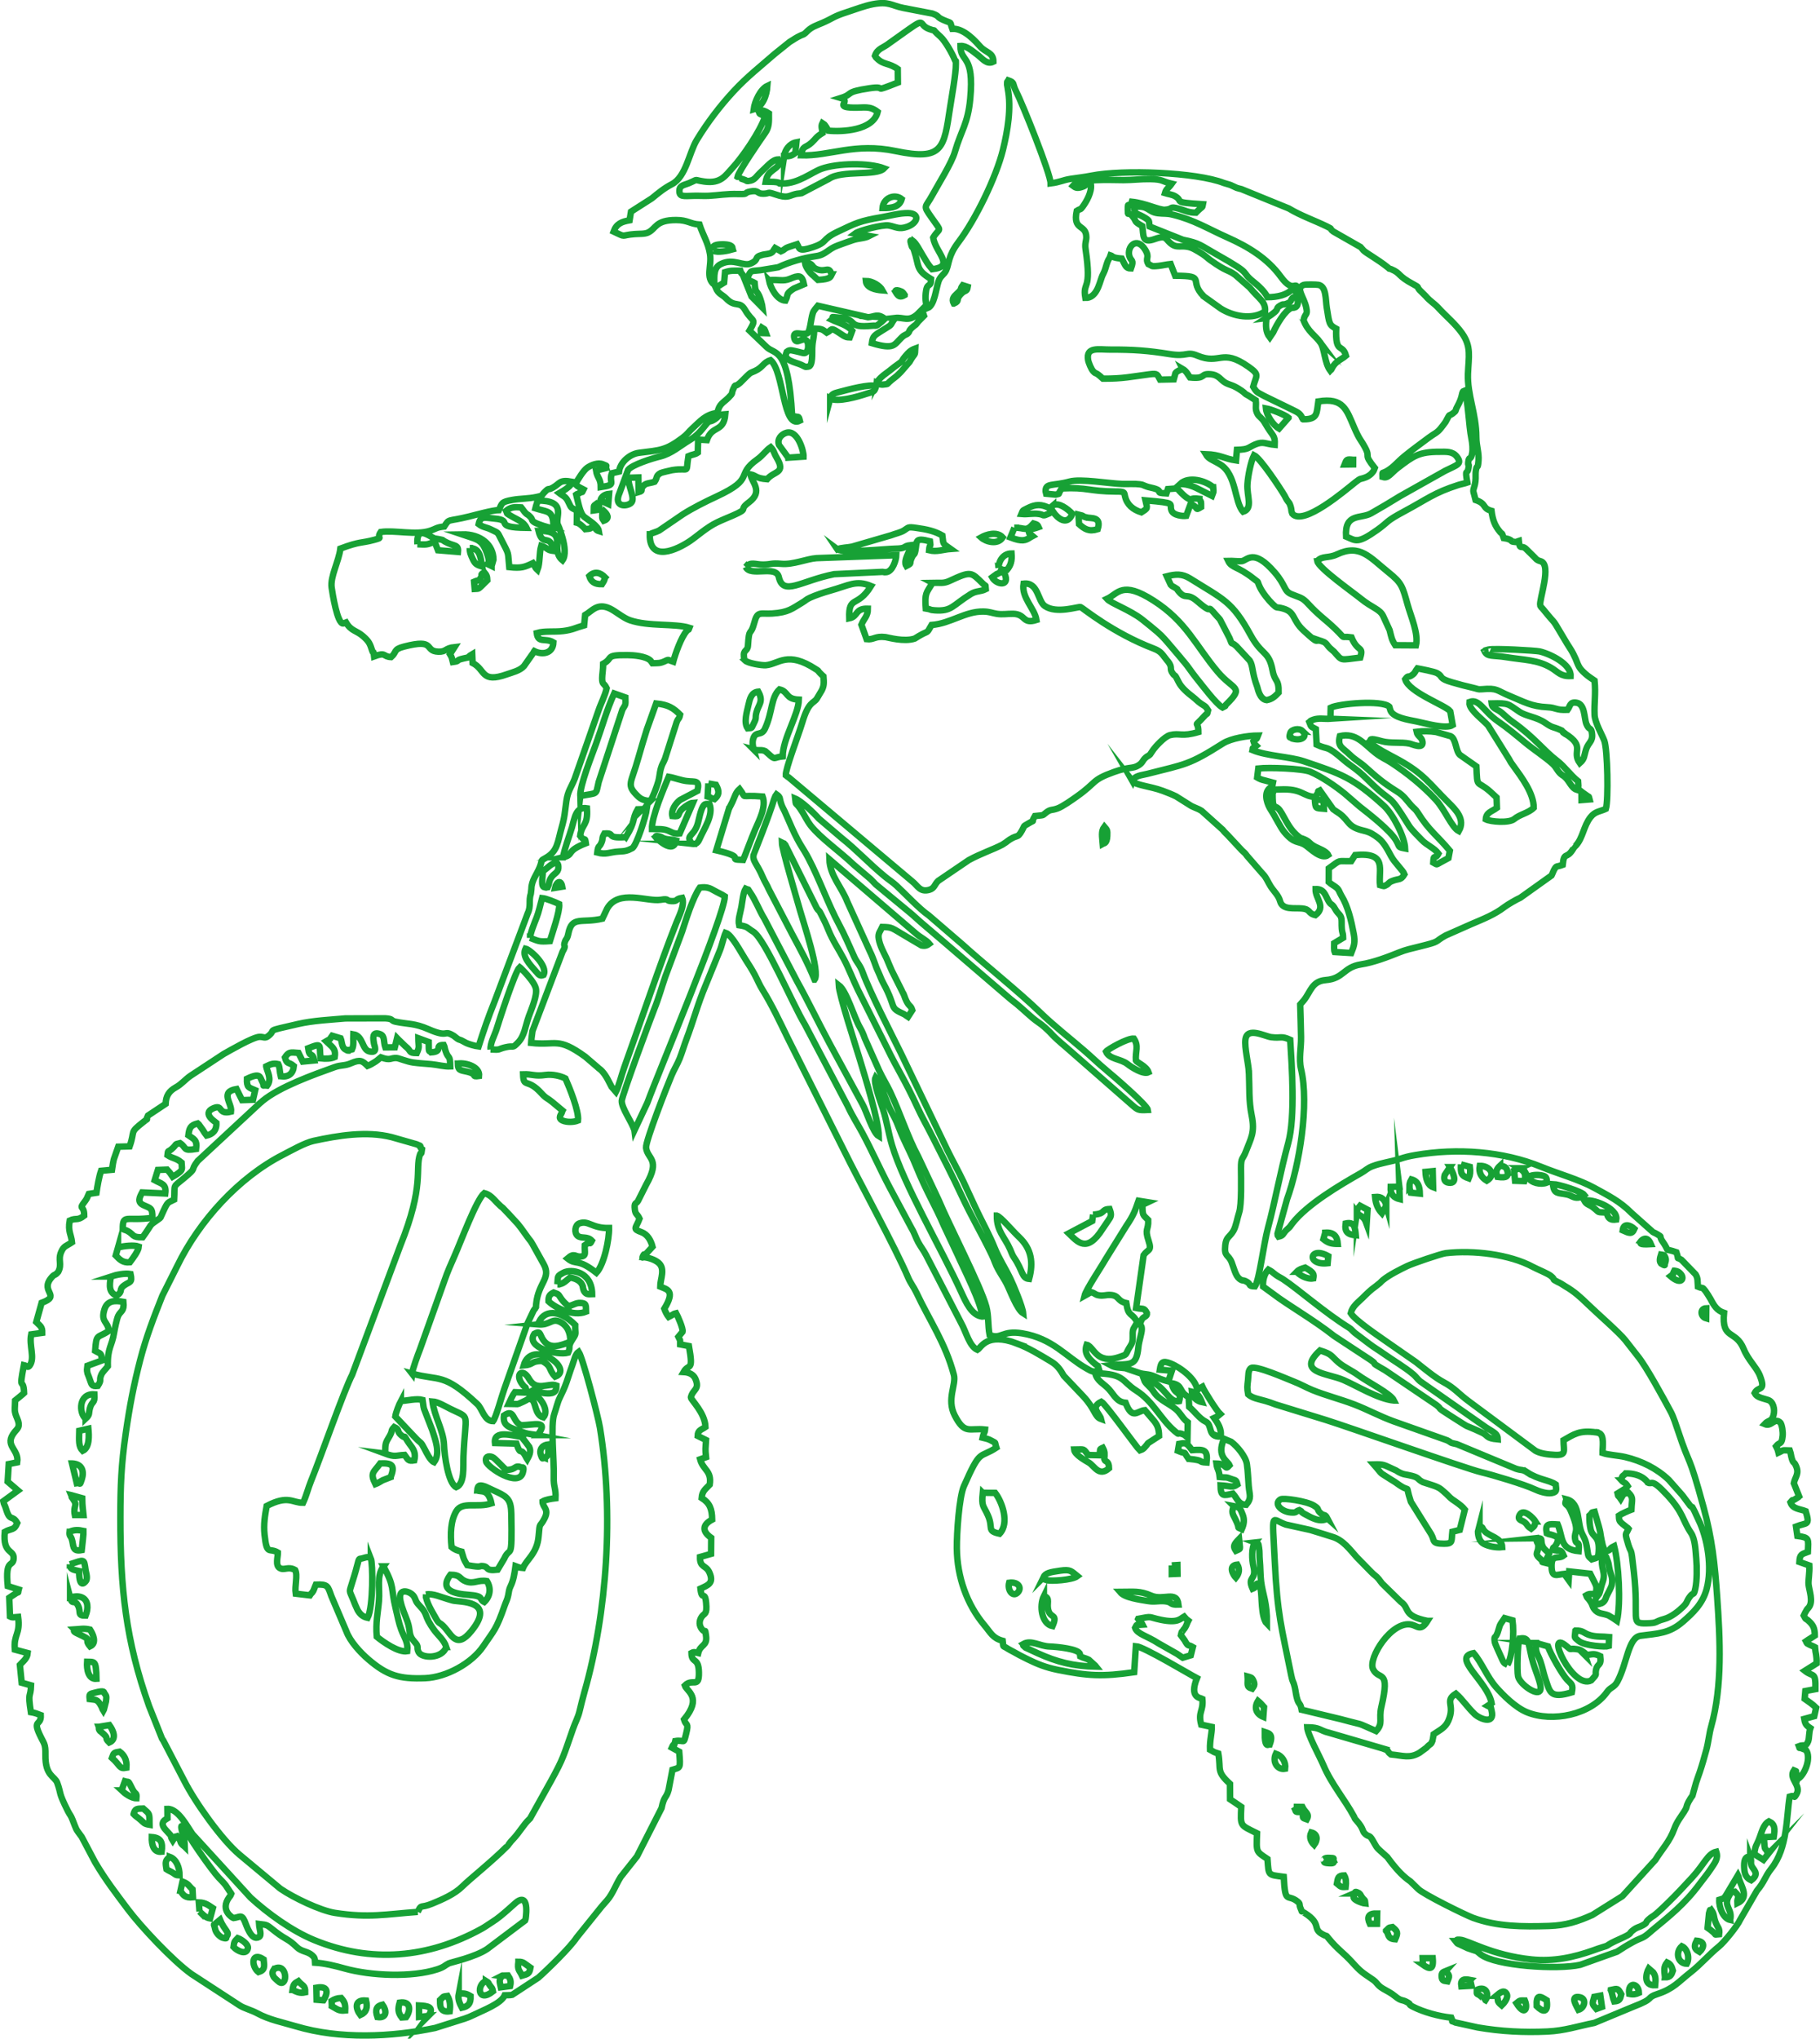 <?xml version="1.0" encoding="UTF-8"?>
<!DOCTYPE svg PUBLIC "-//W3C//DTD SVG 1.1//EN" "http://www.w3.org/Graphics/SVG/1.1/DTD/svg11.dtd">
<!-- Creator: CorelDRAW 2018 (64-Bit) -->
<svg xmlns="http://www.w3.org/2000/svg" xml:space="preserve" width="112.977mm" height="126.468mm" version="1.1" style="shape-rendering:geometricPrecision; text-rendering:geometricPrecision; image-rendering:optimizeQuality; fill-rule:evenodd; clip-rule:evenodd"
viewBox="0 0 748.99 838.43"
 xmlns:xlink="http://www.w3.org/1999/xlink">
 <defs>
  <style type="text/css">
   <![CDATA[
    .str0 {stroke:#17A135;stroke-width:2.65;stroke-miterlimit:22.926}
    .fil0 {fill:none}
   ]]>
  </style>
 </defs>
 <g id="Layer_x0020_1">
  <g>
   <path class="fil0 str0" d="M155.31 829.56c-1.06,-3.12 -0.34,-4.57 2.11,-5.11 1.67,2.27 2.01,5.67 -2.11,5.11zm20.94 -0.45l-3.79 0.4 -0.03 -4.73c3.49,0.16 6.6,0.56 3.81,4.34zm-11.78 -5.51c4.77,-0.72 4.52,3.41 2.66,5.99l-1.82 0.12c-1.57,-2.03 -1.58,-3.55 -0.84,-6.11zm-16.17 5.11c-2.02,-2.68 -2.55,-6.41 2.36,-5.95 0.66,2.85 0.19,4.82 -2.36,5.95zm484.1 -3.65c-0.22,-5.01 1.27,-4.23 4.12,-2.43 0.71,5.36 -1.49,5.02 -4.12,2.43zm-451.3 -2.51c1.62,-1.47 0.82,-1.38 3.05,-1.68 1.08,1.97 1.25,3.74 0.91,6.33 -4.5,0.58 -3.9,-3.12 -3.96,-4.65zm-44.53 2.51l-0.12 -2.13c1.16,-0.72 2.22,-1.15 3.95,-1.23 1.39,1.61 1.78,2.37 1.66,5.15 -2.71,0.29 -3.4,-0.63 -5.49,-1.78zm519.52 -3.83l2.51 -0.48 0.66 4.61 -2.31 0.84c-1.87,-2.22 -1.77,-1.82 -0.86,-4.97zm-32.03 2.61c1.55,-1.3 1.55,-1.09 3.49,-1.08 1.25,3.04 0.09,6.71 -3.49,1.08zm25.54 2.73c-0.68,-1.36 -3.82,-6.01 0.48,-5.19 3.04,0.58 2.04,4.44 -0.48,5.19zm-460.83 -6.59c2.52,-0.38 3.48,0.13 4.9,0.96 0.09,3.1 -0.92,4.19 -3.57,4.78 -0.81,-1.59 -1.79,-3.35 -1.33,-5.74zm427.05 0.82c0.82,-0.67 2.96,-2.96 4.2,-0.83 0.95,1.65 -1.38,4.21 -2.01,4.79 -2.58,-2.14 -0.89,-1.81 -2.18,-3.96zm-8.05 -2.43c3.76,-1.79 5.23,1.72 3.55,4.25 -1.18,-0.66 -0.18,-0.06 -0.97,-0.82 -2.95,-2.85 -2.58,-0.67 -2.58,-3.42zm-474.66 4.3l-2.82 -0.24 -0.11 -4.96c5.4,-0.96 4.64,2.47 2.94,5.2zm537.36 -2.66c-0.66,-5.15 3.87,-4.54 4,-0.42 -1.21,0.55 -2.22,0.82 -4,0.42zm-7.56 -1.61c2.91,-0.63 2.87,-0.78 4.3,1.79 -0.49,2.04 -0.63,2.71 -2.93,2.93 -0.57,-1.37 -0.8,-3.55 -1.37,-4.71zm-462.96 -3.68c1.74,1.1 0.41,0.11 1.75,1.94 0.77,1.06 0.88,0.82 1.17,2.32 -6.31,4.97 -6.79,-2.75 -2.92,-4.25zm-79.55 3.65c0.31,-2.41 0.8,-2.69 2.38,-3.59 1.77,2.08 2.9,1.63 2.82,4.6 -2.19,0.5 -3.46,-0.16 -5.19,-1.01zm484.63 -4.07l0.54 2.38 -4.18 0.24c-0.47,-2.97 1.21,-3.1 3.65,-2.63zm-398.6 -1.6c0.14,-0.07 0.34,-0.36 0.43,-0.21l2.21 -0.05c1.01,1.52 1.3,2.45 0.87,4.36l-3.83 0.51c-0.58,-2.77 -0.76,-2.68 0.33,-4.61zm472.07 -3.11l1.87 1.62c1.17,1.6 0.96,3.23 0.78,5.26 -5.06,0.25 -3.67,-5.03 -2.65,-6.88zm-83.59 1.09c1.83,1.85 1.63,2.01 0.78,4.15 -1.16,-0.22 -2.32,0.13 -2.41,-2 -0.08,-1.71 0.73,-1.79 1.64,-2.16zm-481.97 -0.99c5.36,-2.64 5.55,7.51 2.07,5.53 -0.3,-0.17 -2.12,-1.79 -2.29,-2.08 -1.13,-2.03 -0.37,-2.45 0.21,-3.45zm572.25 3.51c-0.27,-3.04 -0.64,-4.16 0.87,-6.13 1.52,0.7 1.93,1.77 2.39,3.39 -0.54,1.64 -1.03,2.81 -3.26,2.75zm-471.84 -6.39c2.11,-0.01 2.37,0.68 4.55,2.16 0.09,0.06 0.27,0.18 0.4,0.27 -0.47,2.68 -1.18,2.59 -3.46,3.28 -1.11,-2.37 -1.98,-2.21 -1.49,-5.71zm-104.85 -0.97c0.34,3 0.55,4.39 -2.13,5.21 -3.01,-2.34 -3.07,-8.65 2.13,-5.21zm477.06 2.18l-0.1 -2.7 4.15 -0c0.44,4.99 -1.29,4.65 -4.06,2.7zm106.57 -7.61c2.3,1.05 3.37,4.83 2.04,7.21 -3.68,-0.07 -4.86,-4.67 -2.04,-7.21zm6.08 -2.26c3.75,0.31 2.99,2.95 1.22,4.59 -1.32,-0.77 -2.85,-1.48 -1.22,-4.59zm-602.11 2.58c0.28,-2.35 0.47,-2.31 1.76,-3.65 1.42,0.5 4.47,2.51 4.16,4.17 -0.59,3.11 -4.56,0.98 -5.92,-0.52zm474.31 -6.68c1.1,-0.97 0.73,-1.27 2.63,-1.53 2.14,1.81 2.41,2.21 1.13,5.04 -3.44,-0.28 -2.4,-2.01 -3.76,-3.51zm132.32 -1.22l0.58 -5.94c0.81,-2.66 -0.02,-0.42 0.97,-1.36 1.3,1.86 0.87,2.69 1.69,4.9 0.94,2.52 1.85,2.48 1.53,5.03 -2.5,0.2 -0.99,0.4 -2.51,-0.89 -1.1,-0.93 -0.99,-0.84 -2.26,-1.73zm-614.65 -1.22l2.49 -2.07c1.91,4.69 4.32,5.16 2.54,7 -0.38,0.19 0.97,1.1 -1.68,0.33 -0.4,-0.12 -1.38,-0.93 -1.74,-1.35 -1.37,-1.64 -1.06,-2.38 -1.61,-3.9zm478.68 -4.67l-0.09 4.26 -2.93 0.01c-1.29,-2.77 -0.67,-4.36 3.02,-4.27zm-484.64 -0.79l-0.29 -3.76c2.8,0.1 3.99,1.2 5.77,2.37l-1.15 4.23c-2,-0.35 -2.99,-1.69 -4.33,-2.84zm475.56 -7.44c0.05,-0.02 -0.55,-1.36 1.57,-0.11 0.62,0.36 0.7,0.88 1.06,1.4 1.32,1.93 1.4,0.87 1.58,2.86 -0.63,-0.05 -2.53,-0.68 -3.33,-1.12 -1.74,-0.96 -1.9,-1.4 -0.88,-3.03zm154.34 10.91c-2.84,-0.64 -4.67,-5.17 -4.47,-8.34 1.76,-0.63 1.5,-0.06 2.57,-1.49l5.1 -8.55c0.5,1.02 0.18,0.66 0.46,1.54 1.06,3.32 4.25,7.62 -0.71,9.95 -0.19,-2.8 1.49,-2.18 -0.97,-4.7 -2.31,0.39 -0.83,-1.04 -2.37,1.54 -2.69,4.5 1.51,5.4 0.39,10.04zm-637.76 -11.98l0.85 -3.82c2.77,1.13 2.33,1.62 4.13,3.21l0.18 3.28c-3.21,0.31 -4,-0.87 -5.15,-2.67zm475.94 -3.04c0.43,-2.26 0.36,-3.24 3.01,-3.3 0.74,1.23 0.82,2.71 0.59,4.73 -2.25,0.18 -2.27,-0.36 -3.6,-1.43zm170.06 -11.06c0.73,2.02 0.03,2.02 0.51,3.61 0.52,1.71 3.71,3.32 -0.09,6.14 -1.63,-0.73 -2.59,-1.97 -2.81,-4.19 -0.62,-6.13 1.76,-5.41 2.39,-5.56zm-650.36 0.14c2.81,1.03 4.01,4.53 4,7.61 -1.7,-0.07 -1.59,-0.34 -2.7,-1.04 -1.1,-0.69 -1.71,-0.83 -2.68,-1.49 -0.54,-3.06 -0.48,-3.7 1.38,-5.07zm474.99 1.2c0.06,-0.04 -0.24,-0.88 2.04,-0.81 3.09,0.09 1.39,0.21 1.97,1.42 -0.34,0.22 0.78,0.95 -2.03,0.78 -3.17,-0.18 -1.36,-0.83 -1.98,-1.39zm54.11 33.42c0.87,-0.64 0.13,-0.6 1.79,-0.56 3.13,0.08 13.12,6.46 29.55,8.12 9.02,0.91 17.29,-0.86 25.44,-3.77 1.56,-0.56 2.02,-0.76 3.64,-1.24 2.97,-0.89 1.28,-0.43 3.65,-1.72 1.82,-0.99 5.38,-2.43 6.64,-3.18 1.89,-1.13 0.49,-0.72 2.56,-2.28 1.57,-1.18 2.18,-0.98 3.7,-1.83 2.36,-1.32 0.82,-0.93 2.43,-2.38 2.44,-2.18 0.87,0.08 8.15,-7.05 3.49,-3.41 6.46,-6.6 9.81,-10.25 5.18,-5.65 6.38,-9.77 9.94,-10.61 0.95,2.85 -0.52,4.45 -2.37,7.25 -1.28,1.95 -2.85,3.8 -4.41,5.9 -6.24,8.42 -12.34,13.18 -19.69,19.25 -0.1,0.08 -0.22,0.2 -0.32,0.29 -3.85,3.42 -3.38,2.21 -7.67,4.56 -2.31,1.26 -4.12,2.41 -6.37,3.87l-15.13 5.39c-9.36,2.12 -34.75,0.48 -40.96,-4.26 -1.93,-1.48 -0.8,-1.08 -3.55,-1.95 -1.79,-0.57 -2.02,-0.67 -3.43,-1.38 -2.82,-1.41 -2.29,-0.7 -3.43,-2.17zm-536.53 -42.78c3.91,0.3 4.57,2.34 4.05,6.04 -3.39,0.4 -4.14,-3.01 -4.05,-6.04zm477.14 -1.91c2.67,0.65 2.72,3.08 1.22,5.13 -1.09,-1.08 -2.28,-2.92 -1.22,-5.13zm188.04 8.84l-1.92 2.44 -3.79 -2.35c0.5,-3.83 0.81,-3.27 1.79,-5.69 1.36,-3.35 1.76,-6.35 4.24,-7.79 2.56,1.2 2.49,3.04 2.01,6.3l-4.09 0.21c0.44,7.3 0.39,3.05 1.75,6.89zm-651.63 -2.99c-2.6,-1.9 -0.87,-1.75 -3.08,-4.28 -1.58,0.56 -0.08,-0.39 -1.1,0.69l-0.51 0.7c-0.05,0.07 -0.13,0.27 -0.21,0.39 -1.89,-3.04 1.07,-0.13 -2.9,-4.37 -3.11,-3.32 0.42,-4.51 0.71,-4.72l-0.04 -3.93c4.5,-0.18 8.39,7.68 10.36,10.39l23.82 26.05c7.07,6.49 17.07,13.75 26.3,17.53 23.28,9.54 46.87,7.49 69,-4.76 1.5,-0.83 2.85,-1.87 4.48,-2.88 3.63,-2.24 9.01,-7.54 10.06,-8.24 5.28,-3.51 3.36,7.61 3.3,7.71l-15.73 11.83c-5.12,3.4 -14.88,5.46 -15.76,5.89 -1.71,0.84 -1.84,1.49 -4.67,2.42 -10.51,3.46 -27.36,2.73 -38.31,-0.33 -3.53,-0.99 -8.1,-2.15 -12.07,-2.37 -0.09,-1.76 -0.19,-2.13 -1.21,-3.04 -1.92,-1.72 -4.36,-1.41 -6.34,-3.37 -3.44,-3.39 -4.3,-2.94 -8.45,-6.1 -4.12,-3.14 -3.09,-2.95 -7.07,-3.42 0.12,2.21 1.29,4.63 -0.04,5.38 -3.22,1.83 -5.21,-5.07 -5.88,-6.57 -1.31,-2.96 -2.05,-1.51 -4.64,-1.23 -0.09,-0.02 -5.78,-3.05 -1.67,-8.63 0.31,-0.43 0.39,-0.3 0.8,-1.34 -0.09,-0.15 -0.22,-0.55 -0.27,-0.45l-2.03 -3.07c-0.93,-1.21 -1.85,-2.04 -2.9,-3.17 -2.98,-3.2 -13.33,-17.88 -14.52,-21.38 -0.46,0.68 -1.59,-1.23 -0.12,3.82 0.56,1.91 0.63,2.63 0.7,4.86zm-21.04 -13.42c0.65,-2.21 1.2,-2.19 3.98,-2.25 2.76,2.43 2.53,1.75 2.59,6.68 -2.32,-0.38 -2.29,-0.81 -3.74,-2.07 -1.12,-0.98 -1.93,-1.37 -2.83,-2.35zm477.44 -2.94l3.55 0.05c1.14,2.36 3.12,2.74 1.82,5.1 -2.1,-0.73 -1.53,-0.47 -1.59,-3.01 -4,-0.07 -2.33,0.22 -3.77,-2.14zm-482.38 -6.78l1.37 -3.73c1.94,0.57 1.05,-0.76 3.09,3.22 1.36,2.64 1.85,1.14 1.64,3.74 -2.14,0.02 -4.93,-2.1 -6.11,-3.23zm475.03 -15.08c2.63,0.89 4.19,3.43 3.82,6.2 -3.18,0.61 -5.41,-2.85 -3.82,-6.2zm-479 1.71c0.75,-2.14 0.82,-2.15 3.16,-2.55 1.78,1.31 3.1,3.26 2.81,6.61 -3.08,0.58 -2.35,-0.81 -5.97,-4.06zm474.42 -10.64c1.53,0.51 3.65,0.76 2.09,5.03 -0.44,-0.07 -2.18,2.24 -2.09,-5.03zm-479.83 -2.12l4.37 -0.72c1.68,2.31 3.1,5.83 -0.06,7.17 -2.56,-2.5 0.62,-1.03 -3.29,-4.35 -0.1,-0.09 -0.29,-0.15 -0.38,-0.25 -0.95,-1.02 -0.43,-1.27 -0.65,-1.85zm477.06 -10.66c1.13,0.93 1.34,1.31 2.48,2.55l-0.3 4.02c-3.13,-1.3 -3.81,-3.92 -2.18,-6.57zm-474.73 -3.14c0.88,1.16 0.86,1.28 0.62,3.37l-0.87 3.37c-0.04,0.09 -0.13,0.27 -0.2,0.4 -0.08,-0.13 -0.18,-0.48 -0.21,-0.4 -0.03,0.09 -0.16,-0.32 -0.2,-0.41 -1.49,-3.18 1.14,2.09 -0.36,-0.85 -1.73,-3.36 -2.62,-2.72 -4.85,-3.06 -0.26,-2.21 0.01,-2.11 1.91,-2.62 4.66,-1.25 3.82,-0.11 4.16,0.19zm470.45 -6.9c1.29,0.36 1.72,0.36 2.29,1.52 0.96,1.96 0.26,2.46 -0.44,3.5 -2.63,-0.83 -1.62,-1.84 -1.85,-5.02zm111.83 -15.55c4.6,-1.04 3.49,2.62 5.66,9.91 1.41,4.72 4.41,10.74 2.44,11.88 -1.85,1.07 -7.99,-3.26 -8.64,-6.34 -0.49,-2.3 -0.16,-13.44 0.54,-15.45zm-589.43 9.5c2.25,0.06 3.1,-0.22 3.52,1.87 0.16,0.78 0.43,4.59 0.41,5.12 -3.49,0.33 -4.14,-4.01 -3.93,-6.99zm596.23 -7.7c0.99,0.15 3.64,1.02 4.96,1.36 0.95,2.78 5.65,11.41 8.08,13.89 1.71,1.75 2.37,1.8 1.77,5.01 -9.03,2.71 -8.97,-0.01 -10.89,-5.58 -0.83,-2.41 -1.17,-4.58 -2.05,-7.14 -1.12,-3.21 -2.06,-3.31 -1.86,-7.54zm20.22 4.98c3.22,-0.31 3.57,-0.9 6.28,0.41 0.53,4.28 -1.12,2.73 -1.73,5.54 -0.55,2.54 0.88,1.29 -2.01,4.43 -7.71,3.97 -19.28,-21.62 -10.29,-14.19 2.66,2.2 0.61,0.8 4.32,1.33 0.84,0.12 1.49,0.26 2.21,0.78 2.27,1.64 0.8,0.4 1.23,1.71zm-231.23 -4.56c3.35,-1.89 6.79,0.89 10.94,1 2.65,0.07 12.02,0.96 12.43,3.09l0.14 0.99c1.12,0.57 2.44,0.79 3.5,1.35l2.7 2.46c0.09,0.1 0.24,0.27 0.35,0.41 -9.47,-0.21 -16.17,-1.96 -24.05,-5.53l-5.02 -2.32c-2.57,-2.22 1.01,0.74 -0.99,-1.45zm199.34 8.49c-1.68,-0.74 -1.47,-0.61 -3.08,-4.16 -0.37,-0.81 -2.04,-4.4 -2.16,-5.16 -0.4,-2.54 0.21,-1.82 0.6,-2.68 0.06,-0.15 0.17,-0.28 0.23,-0.43l0.38 -0.91c1.08,-3.11 0.17,-2.08 2.81,-5.84l3.27 0.92c0.73,5.19 0.05,14.5 -2.06,18.28zm27.95 -14.06c3.45,-0.05 3.18,1.1 6.12,1.94 2.55,0.72 4.95,0.45 7.72,0.72l-0.13 3.73c-1.16,0.42 -9.96,-0.04 -12.38,-2.12 -2.06,-1.78 -1.62,-0.88 -1.34,-4.26zm-490.54 -26.41c4.75,8.73 2.91,8.56 5.01,17.27 0.74,3.07 1.31,6.11 2.33,8.81 1.29,3.43 2.88,5.14 2.45,8.82 -3.7,0.62 -9.92,-3.8 -12.55,-5.96 -0.49,-6.08 0.46,-9.53 0.89,-14.64 0.47,-5.61 -1.1,-10.22 1.88,-14.3zm-127.43 25.98c2.74,-0.16 3.97,-0.59 6.68,0.03 1.1,1.68 3.02,5.54 0,6.91 -3.02,-3.6 1.95,-2.02 -4.95,-5.18 -2.62,-1.2 -1.26,-1.22 -1.73,-1.76zm438.02 -4.39c6.17,-1.19 3.88,-0.74 9.33,0.4 6.99,1.45 7.95,-0.38 9.59,-1.33 1.02,1.14 0.52,0.78 1.71,1.68 -0.55,1.02 -0.66,1.78 -1.28,2.79 -0.84,1.37 -0.23,0.15 -0.78,1.07 -0.81,1.36 -0.47,-0.17 -0.99,2.14l1.6 2.17c0.07,0.12 0.14,0.3 0.21,0.42 1.4,2.31 0.97,1.01 3.11,2.28l-0.85 3.38 -3.32 1c-1,-0.63 -1.39,-1.01 -2.29,-1.57l-7.72 -4.38c-4.53,-2.99 -8.72,-3.76 -9.57,-6.32 0.97,-1.74 0.03,-1.09 3.07,-1.32 -0.47,-0.94 -0.22,-0.25 -0.75,-0.92l-1.08 -1.46zm-38.8 -9.38c2.95,0.91 0.81,3.03 1.96,6.26 1.04,2.9 3.76,1.07 1.58,6.12 -4.47,-0.93 -5.54,-8.32 -3.54,-12.38zm-254.3 -0.63c3,-0.56 6.02,1.13 10.98,2.47 2.69,0.73 18.18,-0.31 7.69,12.58 -6.26,7.69 -8.12,1.3 -11.54,-2.1 -1.72,-1.71 -1.62,-0.55 -3.2,-3.41 -1.3,-2.37 -4.13,-6.7 -3.93,-9.55zm-146.46 1.18c1.38,-0.31 3.27,-0.66 4.8,-0.01 2.81,1.2 2.72,4.65 1.6,7.52 -3.6,0.04 -1.79,-1.33 -3.06,-3.99 -1.46,-3.07 -2.41,0.08 -3.34,-3.53zm154.82 20.43c-1.78,4.96 -10.05,4.71 -11.37,2.11 -1.12,-2.2 0.51,-1.89 -1.75,-4.32 -2.61,-2.81 -1.5,-4.3 -2.8,-8.11 -0.94,-2.76 -2.37,-5.65 -2.98,-8.83 -1.11,-5.7 4.34,-3.67 5.56,-1.7 0.87,1.4 0.62,2.03 2.01,3.48 4.38,4.55 1.61,3.9 6.47,10.56 1.42,1.95 3.97,3.94 4.87,6.81zm277.31 -22.68c5.6,-0.01 8.01,-0.55 12.87,1.57 4.93,2.15 10.46,-2.31 11.15,3.67 -3.83,0.16 -2.42,-1.07 -5.55,-1.39 -2.59,-0.27 -4.15,0.4 -7.06,-0.09 -2.88,-0.49 -9.91,-1.37 -11.4,-3.75zm-308.37 -13.85c0.89,2.22 1.03,19.89 -1.3,24.52 -2,-0.42 -3.19,-1.51 -4.18,-3.29 -0.06,-0.1 -0.87,-1.91 -0.94,-2.08 -2.39,-6.29 -2.62,-4.67 -1.58,-8.04 0.85,-2.74 1.72,-5.45 2.36,-8.01 0.89,-3.59 0.83,-2.64 2.11,-3.03 2.49,-0.78 2.38,-0.56 3.53,-0.06zm262.69 10.1c3.93,-0.53 5.37,2.21 3.47,4.08 -1.97,1.93 -4.26,-1.04 -3.47,-4.08zm-229.92 -3.32c4.43,0.07 3.56,1.73 6.36,2.76 3.37,1.23 4.91,-0.78 8.65,-0.12 1.94,3.11 1.2,6.43 -1.08,8.6 -2.43,-1.2 0.29,-2.47 -6.63,-2.97 -5.11,-0.37 -12.25,-1.64 -7.31,-8.26zm243.93 1.2c0.93,-1.95 2.88,-2.25 7,-2.85 4.31,-0.63 4.56,0.21 7.09,2.24 -2.27,1.71 -11.08,2.12 -12.46,1.7 -2.17,-0.66 -0.94,-0.45 -1.62,-1.1zm79.9 -5.35c1.09,1.83 0.78,3.64 -0.61,5.38 -1.12,-1.17 -3.31,-5.02 0.61,-5.38zm-26.96 0.33l2.31 -0.15 0.05 3.61 -2.36 0.1 0 -3.57zm-453.48 -0.45c6.13,-1.98 5.78,-2.43 6.46,2.34 0.13,0.92 0.82,2.78 0.36,4.17 -0.09,0.28 -3.02,4.64 -3.04,-3.75 -1.95,-0.47 -3.81,-0.47 -3.78,-2.77zm487.74 -8.97c1.55,0.6 1.26,-0.02 1.67,2.37 0.24,1.4 0.11,3.23 0.26,4.73 0.3,2.97 0.22,6.29 0.56,9 0.65,5.23 2.51,8.57 2.42,17.22 -0.74,-0.78 -0.45,-0.25 -0.96,-1.47 -1.63,-3.91 -0.99,-11.96 -1.92,-13.43 -2.06,-3.28 -0.48,-0.35 -3.04,0.62 -2.37,-5.35 1.8,-3.3 0.34,-9.26 -0.61,-2.47 -0.93,-7.73 0.68,-9.78zm70.98 32.24c-2.77,4.45 -4.14,2.08 -6.6,1.54 -8.15,-1.8 -18.03,13.85 -15.8,18.33 2.46,4.92 7.15,-0.6 3.41,15.47 -1.22,5.25 0.91,6.6 -2.16,9.97 -9.45,-4.13 -3.67,-1.93 -14.46,-4.88l-16.2 -3.89c-0.53,-2.88 -1,-1.89 -1.76,-4.17 -0.54,-1.61 -0.66,-3.41 -1.07,-5.16 -0.58,-2.5 -0.86,-1.79 -1.44,-4.71 -4.09,-20.52 -5.67,-24.44 -6.83,-47.6 -1.03,-20.68 -1.56,-16.73 4.56,-14.52l10.08 2.22c3.64,1.06 5.26,1.66 9.24,2.87 4.28,1.3 7.02,5.1 9.87,8.3l6.02 6.15c1.36,1.43 1.87,1.42 3.09,2.9 0.11,0.14 0.41,0.57 0.52,0.71 0.16,0.2 0.76,0.99 0.83,1.07l7.68 7.52c4.01,2.76 0.52,5.74 11.01,7.88zm-78.88 -28.85c-1.12,-1.73 -1.09,-2.33 1.31,-4.82 0.45,4.84 0.91,3.77 -1.31,4.82zm123.59 -5.17c3.19,-0.04 1.58,0.63 2.55,3.09 0.69,1.75 1.65,1.72 2.76,3.41 -0.62,1.5 -1.2,1.74 -1.33,3.67 -2.83,-0.73 -0.24,0.27 -2.08,-1.48 -0.13,-0.13 -0.57,-0.48 -0.69,-0.61 -1.97,-1.9 -0.34,-2.02 -0.33,-4.71 0.01,-1.56 -0.64,-1.05 -0.87,-3.37zm-603.55 -2.62c1.9,-0.88 3.53,-0.83 5.75,-0.36 0.06,0.82 -0.58,6.35 -0.75,7.89 -4.21,0.83 -3.19,-2.17 -4.18,-4.76 -0.4,-1.06 -1,-1.04 -0.82,-2.77zm580.22 -2.52c2.04,1.28 0.63,0.5 2.11,2.24 1.8,2.12 7.11,2.71 7.26,6.59 -2.61,0.3 -5.63,-0.35 -7.59,-1.35 -1.66,-0.85 -2.37,-2.9 -2.41,-5.02l0.63 -2.46zm23.04 -1.73c-0.37,2.14 -0.49,1.9 -1.77,2.97 -1.92,-1.24 -1.33,-1.57 -2.73,-2.68 -1.1,-0.87 -3.22,-0.82 -1.96,-3.07 1.56,-2.78 5.6,1.41 6.47,2.78zm-124.19 -6.34c2.63,0.48 2.75,1.13 3.72,3.59 0.79,2.01 0.5,3.9 -0.4,5.92 -2.61,-1.25 -0.22,0.64 -2.67,-4.16 -1.21,-2.38 -1.58,-2.69 -0.65,-5.35zm38.59 5.12c-3.04,1.82 -6.69,-0.38 -9.21,-1.75 -1.13,-0.61 -0.22,-0.06 -1.14,-0.71 -1.44,-1.02 0.54,-0.04 -1.22,-0.99 -1.86,0.62 -0.79,1.14 -3.51,0.96 -3.74,-0.26 -7.22,-3.54 -4.26,-5.37 1.14,-0.71 10.77,0.69 13.73,2.53 2.55,1.58 1.02,1.38 2.55,2.92 1.71,1.73 1.88,0.14 3.07,2.42zm-141.85 -10.57l5.1 0.03c2.77,3.54 6.03,12.38 1.82,16.8 -5.49,-1.2 -2.44,-2.22 -4.79,-7.52 -1.86,-4.22 -2.73,-3.46 -2.14,-9.32zm240.19 2.66c6.06,1.52 4.05,9.83 6.7,14.68 1.47,2.69 1.55,4.01 1.96,6.52 0.38,2.32 0.19,2.12 1.73,3.49 2.3,-0.77 2.7,-0.14 2.89,-3.32 0.39,-6.72 -2.48,-5.39 -3.34,-9.11 -0.34,-1.48 -0.54,-3.54 -0.47,-5.56 1.78,-1.56 0.25,-1.09 2.15,-1.51 3.46,11.82 1.51,5.74 3.33,13.82l0.92 2.52c3.16,-0.8 0.98,-0.9 3.78,-2.26 1.84,7.09 2.84,23.13 1.16,30.73l-1.59 -1.09c-0.18,-0.12 -1.85,-1.11 -1.93,-1.14 -2.3,-0.95 -4.21,-0.44 -5.84,-2.63 -1.05,-1.4 -0.41,-1.61 -2.16,-3.91 -0.78,-1.02 -0.63,-0.36 -1.15,-1.71 1.37,-0.83 1.97,-0.46 4.01,-0.61 0.32,-3.76 0.66,-2.18 -2.36,-8.29l-8.63 -0.95 -0.24 3.55 -1.83 -2.53c-2.99,0.27 -5.01,1.7 -5.18,-2.69 -0.23,-5.84 2.68,-3.05 4.97,-4.88 -1.37,-3.27 -1.93,-1.33 -4.58,-2.43 0.43,-1.45 0.3,-0.31 1.16,-1.57 0.07,-0.11 0.2,-0.24 0.26,-0.35 0.68,-1.14 0.72,-1.58 0.92,-3.11 -1.43,-0.5 -0.92,-0.45 -2.28,-0.91 -1.14,-0.39 -1.44,-0.25 -2.46,-0.74 -0.78,-4.09 0.81,-3.9 4.52,-3.65 2.27,5.37 0.75,10.2 8.62,10.99 0.43,-5.28 -0.94,-1.75 -1.48,-5.06 -0.54,-3.34 2.26,-2.36 -1.86,-11.74 -1.5,-3.41 -2.88,-1.56 -1.69,-4.53zm-615.3 -1.69l4.5 1.27c0.04,3.45 0.29,4.3 0.54,6.91l-3.58 -0.01c-0.81,-4.09 1.44,-3.59 -0.83,-6.71 -1.09,-1.5 0.03,0.11 -0.64,-1.46zm167.06 -1.94c0.18,-2.52 1.42,-2.24 3.35,-1.58l4.95 2.3c4.44,2.03 5.63,3.54 5.73,8.99 0.37,20.51 -0.41,12.65 -2.95,18.37l-2.7 4.53c-5.48,0.63 -3.28,-1.2 -6.09,-1.51 -1.95,-0.21 0.3,0.82 -6.41,-0.38 -1.78,-2.99 -1.31,-2.49 -2.29,-5.54 -1.66,-0.41 -2.98,-0.87 -4.16,-1.92 -0.56,-5.5 -0.36,-10.77 1.93,-14.69 2.46,-4.22 8.7,-1.28 14.48,-3.24 -1.27,-6.14 -4.28,-4.59 -5.83,-5.33zm470.81 -4.25c0.52,-2.29 0.4,-1.19 1.8,-2.77 7,-0.01 9.11,3.79 9.11,3.79 2.02,1.02 1.21,-2.15 7.9,5.05 6.91,7.43 6.33,10.4 9.87,15.62 1.76,2.59 1.87,7.29 2.17,10.56 0.33,3.57 0.31,9.22 -0.35,12.23 -0.8,3.63 -0.58,1.06 -2.45,3.7 -1.4,1.99 -0.7,2.03 -2.68,3.97 -1.66,1.63 -4.74,4.18 -7.76,4.99 -4.32,1.16 -2.22,1.64 -7.32,1.76 -6.84,0.16 -2.93,-1.61 -5.07,-20.8 -1.46,-13.12 -0.77,-5.63 -2.97,-13.78 -0.71,-2.62 -0.3,-1.95 0.73,-4.26 -0.1,-0.11 -0.24,-0.42 -0.28,-0.32l-2.37 -1.87c-1.21,-1.05 -1.25,-1.49 -1.31,-3.28 1,-0.68 3.94,-2 5.16,-2.45 0.18,-4.43 0.93,-4.74 -1.18,-6.94 -2.62,0.51 -2.03,0.57 -3.21,2.55 -1.33,-1.95 -0.9,-0.47 -1.3,-2.28l3.13 -1.95c0.71,-0.64 0.47,-0.5 1.01,-1.09 -0.92,-1.52 -1.54,-1.21 -2.65,-2.43zm-506.42 -1.22l-3.31 1.28c-1.21,0.65 -1.72,1.12 -2.99,1.59 -2.34,-4.72 -0.71,-4.8 2,-8.53 5.2,-0.21 6.05,0.95 4.3,5.65zm-131.15 -5.63c4.48,0.2 4.99,3.54 4.01,6.57 -0.93,2.86 -0.45,1.3 -2.05,1.54l-1.96 -8.11zm535.69 0.39c4.37,-0.11 4.18,0.24 8.05,1.96 2.47,1.1 0.74,0.41 2.35,1.25 2.11,1.11 2.72,0.83 5.3,1.5 3.19,0.83 1.99,1.28 4.54,2.58l4.16 1.35c0.18,0.06 0.72,0.25 0.9,0.32 2.22,0.85 2.67,1.5 4.31,2.92 0.95,0.82 1.01,1.05 1.86,1.8 0.91,0.81 1.43,1.08 2.11,1.56 1.79,1.26 2.9,2.1 3.92,3.36l-2.08 8.33 -3.06 0.78c-0.43,3.77 0.38,4.93 -3.38,4.92 -5.29,-0.02 -3.76,-1.18 -5.32,-3.89l-8.37 -13.38c-2.85,-8.68 0.78,-2.76 -5.85,-7.64 -1.03,-0.76 -1.49,-0.94 -2.58,-1.65 -5.39,-3.51 -2.53,-1.16 -6.86,-6.07zm-356.91 2.28c4.55,-0.14 2.97,-2.24 6.38,-1.01 0.08,0.18 1.11,-0.74 0.38,2.04 -1.69,6.47 -14.47,-2.04 -15.12,-4.44 -0.5,-1.86 0.71,-2.59 2.55,-1.9 1.18,0.44 4.26,4.2 5.81,5.31zm15.8 -4.9c-1.01,-0.37 -0.79,1.27 -1.69,-1.47 -0.48,-1.46 0.02,-3.71 2.99,-4.09 0.03,3.49 0.8,3.96 -1.3,5.55zm227.99 -1.15c1.13,-2.5 -0.29,-2.19 1.63,-3.05 0.92,1.74 0.77,2.21 0.64,4.76 0.4,1.24 1.86,0.29 1.94,3.65 -4.11,3.63 -6.01,-0.9 -8.22,-2.26 -1.56,-0.96 -5.93,-3.28 -6.15,-5.44 4.57,-0.02 3.56,-0.61 5.78,2.25l4.38 0.1zm-293.68 -0.66c0.07,-3.07 -0.17,-3.95 1.21,-6.18 2.39,-3.86 0.64,-2.75 2.49,-4.76 2.51,1.17 0.89,1.66 2.84,3.33 2.67,2.29 0.27,-1.34 2.71,2.53 1.58,2.5 3.65,3.86 2.72,7.86 -2.69,0.47 -2.57,-0.42 -3.98,-2.25 -3.75,0.19 -3.79,1.03 -8,-0.53zm345.2 -6.09l2.95 1.23c2.4,1.74 6.03,6.09 6.46,9.18 0.46,3.27 0.47,5.57 0.75,8.99 0.3,3.73 1.36,4.86 -1.04,7.75 -3.35,-0.21 -3.54,-2.5 -5.47,-4.63 -3.93,0.94 -5.02,1.3 -5.09,-3.39 4.12,0.23 4.77,1.14 6.94,-0.34 -0.56,-2.13 -0.67,-1.55 -2.59,-2.3 -2.39,-0.94 -1.77,-0.45 -4.69,-0.74 -0.36,-3.54 -0.96,-2.61 -1.35,-5.59 4.64,0.1 3.24,3.1 5.41,0.73 -0.78,-1.87 -5.54,-3.57 -2.27,-10.88zm-14.58 8.24c-2.89,-4.06 0.09,-1.4 -4.41,-3.3l0.49 -2.85c2.68,-0.49 2.99,-0.65 5.35,2.57 5.04,-0.39 6.54,-0.21 5.98,5.1 -4.13,-0.23 -0.19,-0.84 -7.4,-1.52zm-452.78 -12.4c0.26,2.75 0.59,7.75 -2.34,9.11 -1.76,-1.79 -1.5,-4.13 -1.41,-8.25l3.75 -0.86zm178.31 3.34c0.32,0.36 3.13,4.14 3.15,4.17 0.9,2.01 -0.16,3.75 -0.88,5.09 -0.09,-0.13 -0.17,-0.32 -0.21,-0.41 -2.76,-5.55 -2.15,-0.15 -4.22,-6.06l-8.82 -0.24c-0.66,-5.68 7.48,-2.9 10.99,-2.56zm6.5 -0.7c-1.4,-0.27 -3.66,-0.4 -5.02,-0.87 -6.95,-2.4 -9.2,-2.8 -8.77,-7.19 4.57,-3.12 3.28,2.49 7.11,3.98 4.89,0.01 11.82,-2.39 6.68,4.08zm-56.19 -14.02c2.78,-0.16 6.43,-1.15 8.93,-0.46 0.21,1.14 0.27,2.61 0.57,3.63l3.39 8.77c1.17,3.85 3.55,9.41 0.76,13.22 -1.58,-0.66 -3.2,-4.09 -3.81,-5.27 -1.84,-3.57 -1.38,-2.12 -3.8,-4.69l-8.35 -8.84c0.26,-1.75 1.63,-5.1 2.31,-6.38zm20.39 3.24c8.52,4.21 6.15,0.81 5.36,19.57 -0.17,4.01 0.61,11.16 -2.99,12.63 -3.33,-1.66 -4.83,-12.89 -5.03,-17.56 -0.25,-5.73 -4.01,-11.77 -4.75,-17.71 2.21,0.12 5.52,2.14 7.4,3.07zm-150.14 4.01c-2.84,-2.31 -2.9,-10.48 3.62,-10.01 0.25,4.04 -0.95,2.57 -1.8,5.52 -0.73,2.52 0.14,2.68 -1.82,4.5zm593.24 22.07c4.84,3.15 8.95,3.08 11.76,5 0.23,2.4 0.59,3.11 -1.71,3.53 -2.03,0.36 -5.28,-0.74 -6.85,-1.5 -4.31,-2.06 -17.62,-6.02 -22.1,-7.07 -6.21,-1.46 -54.71,-18.63 -63.99,-21.51l-20.65 -6.36c-6.43,-2.52 -8.72,-1.98 -11.28,-4.15 -0.51,-2.68 -0.36,-3.33 -0.07,-5.82 0.23,-1.96 -0.06,-4.19 1.3,-5.01 1.95,-1.18 14.68,4.45 17.33,5.47 3.09,1.2 5.07,2.42 7.87,3.57 5.46,2.24 11.37,3.69 17.26,5.95 5.45,2.09 10.21,4.75 16.14,6.92l22.05 7.81c2.5,1.29 0.48,0.8 4.04,1.6l24.27 10.09c2.41,0.81 2.56,0.14 4.63,1.49zm-413.22 -29.01c-3.08,1.39 -1.47,0.86 -5.89,0.85 0.72,-1.51 1.46,-3.39 2.51,-4.8l4.9 0.18c-0.82,-3.56 -0.02,-1.08 -1.84,-3.44 -3.1,-4.02 0.03,-7.11 2.83,-2.15 3.05,5.4 8.08,1.37 11.24,2.67 0.09,3 -1.63,3.49 -4.77,3.18 -3.57,-0.35 -2.91,-2.5 -5.73,-0.75 0.82,3.52 -0.32,0.55 2.78,2.34 1.26,0.73 4.78,5.53 2.33,8.35 -3.83,-1.09 -2.88,-6.68 -5.04,-7.42 -1.93,-0.66 0.35,-0.66 -3.31,0.98zm358.43 -0.5c-6.54,-0.61 -15.21,-6.04 -20.81,-8.46 -6.72,-2.9 -19.63,-2.93 -9.64,-12.15 5.13,1.6 4.38,2.16 7.63,4.95 2.13,1.83 5.73,3.49 7.78,5 4.39,3.22 13.63,7.71 15.05,10.66zm-358.17 -14.45c3.22,-11.29 21.16,1.57 12.95,4.62 -2.9,-3 -1.18,-4.3 -5.47,-6.49 -4.74,0.12 -3.15,1.53 -7.48,1.87zm5.9 -16.86c2.1,-6.32 8.89,-6.23 15.3,0.21 -0.07,4.09 0.69,3.2 -1.12,5.94 -2.2,3.35 -0.58,2.87 -1.79,5.47 -4.52,1.26 -17.73,-2.21 -13.91,-7.77 2.36,-1.28 2.17,-0.13 3.16,1.72 2.87,5.36 7.91,2.94 11.66,1.56 0.07,-3.78 -1.32,-6.8 -4.35,-8.23 -3.32,-1.57 -4,1.5 -8.96,1.1zm480.73 -2.5c-2.37,-0.66 -2.7,-4.06 0.05,-4.16l-0.05 4.16zm-132.63 177.05c2.83,1.06 0.57,0.47 2.88,2.3 5.09,0.48 7.66,1.76 11.82,-0.72l2.86 -2.09c0.08,-0.09 0.19,-0.23 0.28,-0.32 1.52,-1.56 1.49,-0.72 2.21,-2.67 0.01,-0.02 0.42,-2.31 0.45,-2.53 2.44,-1.67 4.75,-2.59 6.05,-5.57 2.9,-6.64 -1.81,-8.01 3.07,-11.11 2.8,2.48 4.63,5.42 7.71,8.39 2.09,2.01 8.51,4.6 6.99,-1.39 -0.64,-2.54 0.15,-0.97 -1.66,-1.98l1.68 -1.1c-1.62,-8.93 -16.71,-18.87 -7.43,-20.57 3.2,3.64 5.6,9.8 9.16,13.87 2.88,3.3 8.02,8.46 12.74,10.4 10.52,4.33 26.41,1.07 33.04,-8.33 1.42,-2.02 2.91,-1.73 4.25,-4.22 4.02,-7.49 4.41,-18.19 9.52,-18.87 7.18,-0.96 11.81,-0.91 17.44,-5.8 4.19,-3.63 8.1,-7.39 9.73,-13.31 2.44,-8.89 0.41,-21.03 -3.36,-28.65 -0.52,-1.04 -1.5,-3.37 -1.95,-4.15 -1.19,-2.09 0.25,0.01 -1.45,-1.6l-3.1 -4.15c-0.08,-0.11 -0.19,-0.24 -0.28,-0.34l-5.43 -6.14c-4.85,-4.62 -11.21,-7.8 -17.94,-9.37 -2.94,-0.69 -6.89,-0.83 -9.31,-1.67 -0.05,-2.19 0.94,-7.5 -1.59,-8.23 -3,-0.86 2.31,0.23 -1.04,-0.25 -6.85,-0.97 -9.1,0.79 -13.41,3.24 0.05,4.51 1.31,6.26 -3.56,6.03 -3.01,-0.14 -6.03,-0.57 -8.01,-1.7l-27.22 -20.19c-4.48,-3.27 -5.94,-5.56 -10.66,-8.06 -3.49,-1.85 -7.97,-5.62 -11.31,-8.23l-11.13 -7.73c-3.89,-2.76 -13.78,-9.3 -15.68,-12.38 0.67,-2.81 2.94,-4.38 4.83,-6.23 1.75,-1.71 3.19,-3.23 5.46,-4.82l1.77 -1.41c0.84,-0.79 0.28,-0.39 1.18,-1.14 2.62,-2.17 7.22,-4.43 10.04,-5.79 2.22,-1.07 13.85,-5.05 15.82,-5.28 11.17,-1.32 26.24,0.43 35.89,5.66 1.5,0.82 6.2,2.73 7.35,3.69 2.39,1.98 -0.19,0.92 2.81,2.47 0.9,0.47 0.5,0.16 1.64,0.85 1.04,0.62 0.64,0.46 1.53,0.97 3.69,2.13 6.22,4.45 9.13,7.28 3.73,3.63 13,11.68 15.52,14.85l5.07 6.48c3.55,4.25 11.02,18.07 13.77,23.2 0.92,1.71 2.24,5.67 2.85,7.53 5.31,16.1 4.08,7.83 10.52,31.45 3.56,13.06 4.65,23.19 5.61,36.92 1.22,17.43 2.23,36.63 -2.45,53.31 -0.85,3.01 -1.12,6.38 -1.99,9.57 -0.87,3.19 -1.65,5.97 -2.68,9.06 -0.6,1.79 -1.16,3.17 -1.58,4.58 -2.46,8.35 -0.37,3 -3.06,7.73 -0.07,0.13 -0.15,0.28 -0.21,0.42 -1,2.08 -0.21,1.52 -1.65,3.75 -1.52,2.36 -3,4.13 -4.03,6.98 -1.89,5.21 -5.02,8.33 -7.79,12.79l-13.31 14.63c-0.09,0.08 -0.21,0.22 -0.3,0.3l-12.27 7.69c-6.05,2.69 -10.86,4.32 -17.9,4.54 -10.87,0.34 -21.25,0.31 -31.26,-3.35 -3.01,-1.1 -20.5,-9.7 -22.6,-11.9l-3.15 -3.07c-2.99,-2.03 -5.35,-4.65 -7.6,-7.46 -0.57,-0.72 -0.74,-1 -1.31,-1.73 -1.07,-1.37 -0.06,-0.31 -1.52,-1.63 -4.06,-3.67 -2.96,-2.47 -5.2,-6.26 -1.33,-2.24 -1.46,-1.05 -3,-2.48 -1.45,-1.34 -0.37,-1.93 -3.59,-5.52 -1.11,-1.24 -0.48,-0.64 -0.95,-1.51 -3.96,-7.32 -9.4,-13.52 -12.66,-21.27 -1.39,-3.3 -6.52,-12.59 -6.66,-15.55 5.42,0.02 5.16,1.39 8.97,2.26l22.62 6.61zm-524.74 -171.91c-0.33,-3.98 -3.42,-3.5 -1.81,-8.77 1.1,-3.62 4.02,-3.86 7.83,-3.15 0.42,4.01 -1.17,3.66 -2.17,5.78 -0.57,1.2 -1.41,5.35 -1.65,6.79 -0.96,5.94 -2.78,6.14 -2.6,13.94 -0.72,0.95 -2.22,2.33 -2.68,3.43 -1.09,2.61 0.35,1.83 -1.44,4.61 -2.66,0.29 -2.5,-0.55 -3.24,-2.47 -0.07,-0.18 -0.25,-0.73 -0.32,-0.91l-0.68 -1.76c-0.36,-1.8 -0.2,-1.24 -0.02,-3.13l5.97 -2.19c-0.32,-3.36 -0.5,-2.58 -2.81,-3.94 0.51,-7.35 0.86,-5.03 5.61,-8.21zm189.16 -10.18c2.13,-0.39 2.86,-1.36 4.89,-1.31 2.69,0.06 2.25,1.17 2.35,3.61 -5.4,2.18 -12.87,-1.78 -15.44,-4.27 -0.07,-2.09 0.44,-2.79 2.12,-3.62 2.49,0.85 1.81,0.81 3.25,2.75 0.91,1.24 1.77,1.98 2.83,2.84zm375.77 51.94c-8.96,-4.14 -2.72,-0.46 -13.14,-7.05 -6.05,-3.83 -2.64,-1.99 -5.43,-4.2l-21.08 -14.26c-7.78,-4.43 -2.12,-1.59 -6.01,-4.28l-15.02 -9.87c-8.5,-6.71 -19.07,-12.69 -25.19,-17.38l-4.05 -2.95c-0.18,-2.78 0.64,-5.39 2.17,-6.97 1.76,0.95 1.52,1.01 3.05,2.14 1.25,0.92 1.99,1.15 3.07,1.86 6.12,4.03 17.4,13.94 26.96,19.82 1.19,0.73 1.35,1.23 2.51,2.21l5.88 4.45c1.91,1.47 4.06,2.73 6.16,4.22 4.23,3 8.47,5.36 12.16,8.5 0.9,0.76 1.75,2 2.7,2.75l27.19 19.02c3.47,2.21 4.73,2.59 4.77,4.86 -5.16,-0.47 -3.71,-1.48 -6.7,-2.87zm-564.07 -64.11c2.15,-0.71 5.76,-1.44 8.1,-1.03 0.83,3.75 -0.4,3.09 -2.58,4.65 -2.6,1.86 -0.22,2.33 -3.16,4.28 -3.19,-1.31 -3.06,-4.01 -2.35,-7.9zm643.41 -2.4c1.49,0.24 1.92,0.51 2.7,1.43 1.6,1.87 0.08,4.63 -4.27,0.83 1.99,-1.5 0.38,-0.01 1.56,-2.26zm-459.66 5.63c0.35,-3.43 -0.37,-3.26 2.5,-4.79 3.19,-1.7 11.7,-0.54 11.81,8.8 -1.76,0.06 -2.43,0.15 -3.28,-1.11 -0.08,-0.12 -0.14,-0.29 -0.2,-0.42l-0.29 -0.97c-0.37,-1.14 0.32,0.08 -0.39,-1.43 -0.86,-1.82 -3.32,-2.7 -5,-2.85 -1.71,1.33 -2.78,2.79 -5.15,2.77zm-59.81 36.71c0.21,-1.89 2.38,-7.77 3.26,-10l10.24 -28.7c0.98,-2.87 2.45,-6.27 3.88,-9.47 2.78,-6.25 9.1,-23.42 12.34,-26.07 2.28,0.59 3.55,2.1 5.28,3.96l1.58 1.52c0.1,0.08 0.25,0.18 0.35,0.26 0.1,0.08 0.25,0.18 0.34,0.26l2.36 2.46c4.64,5.14 3.03,2.8 7.94,9.69 1.13,1.58 1.02,1.13 2.01,2.85l4.57 8.19c3.27,5.85 -2.18,7.53 -3.08,16.41 -0.29,2.88 0.47,0.38 -1.07,2.74l-2.58 5.45c-0.06,0.15 -0.1,0.32 -0.15,0.47l-9.33 26.36c-0.85,2.25 -3.42,11.73 -4.59,13.17 -3.63,-0.01 -4.39,-5.04 -6.47,-6.99 -14.04,-13.15 -15.44,-9.43 -26.89,-12.57zm364.1 -41.89c0.97,-1 1.84,-1.19 3.46,-1.71 3.63,2.1 3.65,2.64 3.34,4.45 -2.86,0.51 -6.23,-1.81 -6.8,-2.74zm150.17 -3.24c-1.21,-0.72 -0.7,-2.51 -0.28,-3.8 1.16,0.21 1.23,-0.18 1.76,1.11 0.43,1.04 0.1,1.85 -0.19,2.66 -0.32,0.05 0.74,1.26 -1.29,0.04zm-137.47 -0.28c-8.88,0.99 -7.54,-7.26 0.27,-2.91l-0.27 2.91zm-497.79 -6.53c2.69,-0.57 6.56,-1.05 8.54,-0.31 -0.12,1.73 -2.32,4.67 -3.68,6.46 -2.96,0.31 -4.35,-1.29 -5.81,-2.8l0.95 -3.35zm630.82 -1.3c-5.33,0.29 -3.96,-0.45 -4.49,-0.81 0,-0 2.62,-3.71 4.49,0.81zm-134.04 -4.72c3.59,-0.23 4.95,1.46 5.19,4.61 -2.63,-0 -4.04,-0.4 -5.93,-1.95l0.74 -2.65zm-306.49 9.82c2.74,-0.17 1.54,-1.91 1.79,-4.7 2.63,-1.91 1.76,0.37 2.9,-1.82 -1.9,-2.01 -4.24,-0.71 -5.82,-1.99 -1.57,-1.27 -1.11,-4.45 0.6,-5.1 3.87,-1.47 5.15,2.02 12.29,1.87 0.1,4.78 -2.04,14.98 -5.18,18.41 -7.93,-6.24 -8.19,-2.89 -11.93,-5.9 2.93,-2.52 3.08,-0.63 5.34,-0.77zm319.08 -8.75c-3.28,-0.28 -4.67,-1.35 -4.18,-4.85 3.6,-0.82 3.9,1.54 4.18,4.85zm114.66 -2.63c-1.03,2.39 -2.23,1.74 -4.82,0.59 0.38,-3.35 3.4,-1.89 4.82,-0.59zm-262.38 -5.45c1.79,0.64 5.96,5.8 9.19,8.87 5.05,4.8 5.94,10.43 4.08,17.16 -3.13,-0.3 -2.46,-3.4 -6.25,-8.86 -0.66,-0.95 -1.09,-2.26 -1.54,-3.29 -2.32,-5.23 -5.53,-7.48 -5.48,-13.88zm39.58 -0.42c5.5,-0.33 3.07,-2.14 6.81,-2.31 0.94,2.54 0.62,3.12 -0.61,4.84l-2.23 3.28c-6.6,10.39 -10.37,5.29 -13.94,1.89l9.64 -5.08 0.34 -2.62zm108.58 -0.81c0.32,-2.19 0.11,-1.21 1.36,-2.82l3.04 1.62 -0.37 5.78c-1.33,-3.74 -2.75,-2.82 -4.03,-4.58zm97.43 -2.01c-1.82,-1.44 -2.86,-1.18 -3.8,-2.85 2.51,-1.18 13.95,2.81 13.12,7.7 -2.44,0.33 -3.45,-0.45 -3.96,-2.9 -4.34,-0.22 -2.62,0.23 -5.36,-1.94zm-85.33 -1.03c-0.34,0.88 -1.33,2.53 -1.78,3.3 -1.61,-1.75 -2.56,-3.7 -2.83,-6.73 2.82,-0.26 3.97,1.12 4.61,3.44zm5.38 -7.65l0.16 5.14c-2.26,-0.55 -3.94,-1.82 -3.75,-5.06l3.59 -0.07zm4.16 -0.26c0.01,-0.92 0.09,-0.95 0.3,-1.74l0.54 -0.98c2.73,0.76 3.36,2.89 3.44,5.84l-3.72 -0.39c-0.32,-1.09 -0.56,-1.52 -0.55,-2.74zm59.03 -0.81c2.34,0.06 11.82,3.02 12.94,4.47 -1.07,0.81 1.28,0.06 -1.56,0.92 -2.57,0.78 -3.5,-0.62 -5.42,-1.06 -3.83,-0.87 -5.51,0.03 -5.96,-4.33zm-42.39 -6.96c0.71,1.21 3.93,7.02 -0.51,6.4 -1.63,-0.23 -2.14,-1.38 -1.62,-3.16l2.14 -3.24zm32.1 4.13c1.39,-0.99 3.84,-1.09 5.6,-0.75 1.97,0.38 2.2,0.87 2.2,3 -2.54,0.99 -6.49,0.14 -7.8,-2.25zm-3.54 -3.67c1.95,1.18 2.97,2.31 2.09,5.29l-3.82 -0.13 -0.39 -4.23 2.13 -0.93zm-35.62 1.2l0.16 6.59c-2.28,-0.82 -2.98,-3.39 -3.14,-6.3l2.98 -0.29zm27.72 -2.25c2.33,0.24 2.93,0.98 3.25,3.51 -0.52,0.4 0.21,1.71 -4.33,1.11 -0.86,-2.23 -0.4,-3.25 1.08,-4.62zm-8.37 0.06c4.15,-0.09 6.86,3.67 2.9,6.12 -2.22,-1.29 -3.4,-3.33 -2.9,-6.12zm-7.73 -0.59l3.67 1c0.27,1.96 0.13,3.39 -0.46,4.74 -3.14,-1.09 -3.39,-2.03 -3.21,-5.74zm-429.3 307.41c-13.13,0.95 -20.14,2.58 -34.05,0.42 -6.03,-0.94 -17.13,-6.27 -22.33,-9.85 -0.11,-0.07 -0.25,-0.18 -0.36,-0.26l-16.57 -13.8c-7.23,-6.03 -18.26,-21.45 -22.86,-30.54l-8.53 -16.39c-0.75,-1.21 -0.15,-0.06 -0.66,-1.1l-5.22 -13.11c-9.64,-27.03 -11.86,-48.57 -11.81,-77.76 0.02,-12.89 0.32,-21.3 2.2,-34.36 1.62,-11.28 3.28,-19.91 5.92,-30.12 2.49,-9.65 5.75,-17.95 9.16,-26.56l6.12 -12.2c9.02,-18.55 25.25,-36.4 43.58,-45.78 3.32,-1.7 8.92,-4.89 12.5,-5.68 10.04,-2.19 21.86,-4.15 32.17,-1.53l10.24 2.92c3.2,1.25 0.18,0.25 2.24,2 -0.4,3.25 -0.31,0.7 -0.82,2.17 -2.13,6.14 1.93,12.62 -8.09,37.45l-19.83 53.16c-3.31,6.31 -13,34.08 -16.96,43.79 -1.21,2.97 -1.84,5.83 -3.25,8.87 -4.34,0.11 -6.03,-3.35 -14.98,1.33 -0.69,3.83 -1.34,7.48 -0.87,11.83 0.95,8.85 1.9,5.14 5.48,7.32 0.02,1.89 -1.13,5.27 0.77,6.37 1.93,1.12 3.4,-0.86 6.36,0.82 1.12,2.24 -0.28,6.49 0.2,9.72l5.84 0.69c0.77,-1.17 0.59,-0.66 0.86,-1.03 0.7,-0.98 0.44,-0.63 0.68,-1.12 0.23,-0.46 0.31,-0.78 0.53,-1.33l0.39 -0.94c5.04,-0.22 4.9,0.64 6.37,4.7l6.17 14.48c1.52,4.15 5.72,8.71 9.11,11.61 7.65,6.55 12.68,8.12 23.34,7.69 8.77,-0.36 19.23,-6.19 23.92,-13.16 4.38,-6.51 5.3,-6.66 8.8,-16.74 0.62,-1.77 1.06,-2.28 1.45,-4.18 0.38,-1.86 0.27,-2.28 0.97,-3.72 1.2,-2.46 1.61,-5.11 2.04,-8.3 1.57,0.57 1,0.57 3.08,0.77 1.42,-3.47 5.83,-5.91 6.42,-13.03 0.54,-6.49 0.36,-3.22 2.46,-7.37 1.99,-3.91 -0.86,-4.46 -0.84,-6.94 1.35,-0.8 3.39,-1.09 5.34,-1.34 0.21,-4.09 -0.87,-4.56 -0.73,-8.63 0.22,-6.46 -1.39,-21.62 0.2,-25.96 0.74,-2.02 1.28,-4.68 2.28,-6.75 1.14,-2.36 1.91,-3.91 2.8,-6.43 0.77,-2.18 1.47,-4.56 2.29,-6.72 0.82,-2.17 1.24,-4.77 2.69,-5.76 1.76,2.72 7.99,26.61 8.76,31.29 5.75,35.03 2.93,75.98 -6.32,108.42 -0.82,2.87 -1.36,5.24 -2.14,8.37 -0.58,2.34 -1.79,4.59 -2.6,6.91 -4,11.39 -3.91,12.08 -9.03,21.42l-8.69 15.58c-0.08,0.09 -0.22,0.2 -0.31,0.28 -2.45,2.32 -3.68,4.99 -6.84,8.37 -0.81,0.87 -0.36,0.34 -1.14,1.32 -1,1.25 -0.07,0.33 -1.06,1.33 -6.18,6.26 -15.39,13.52 -18.56,16.67 -3.14,3.12 -8.22,5.33 -12.42,7.05 -5.07,2.07 -4.24,-0.08 -5.88,3.37zm59.39 -329.08c0.03,-0.23 0.17,-0.28 0.23,-0.42l-4.34 -3.62c-2.03,-1.67 -2.37,-1.3 -4.4,-3.54 -5.85,-6.48 -7.34,-1.93 -7.54,-7.82 3.86,-0.14 4.71,0.93 9.21,0.28 2.81,-0.4 6.21,0.4 8.21,1.44 1.68,3.78 5.62,13.45 5.18,17.3 -1.63,0.67 -4.49,0.82 -6.28,0.04 -2.42,-1.05 -0.41,-2.69 -0.27,-3.66zm-42.9 -19.8c3.65,-0.49 9.14,1.5 8.73,5.1 -3.55,0.51 -0.33,-0.73 -4.99,-1.78 -2.79,-0.63 -3.7,-0.46 -3.75,-3.32zm325.53 3.55c-0.16,-3.56 -1.85,-10.07 -1.42,-13.44 0.68,-5.38 7.97,-1.3 10.6,-0.97 4.21,0.53 3.96,-0.68 7.83,1.07 0.66,10.7 2.14,31.58 -0.79,42.34 -3.44,12.63 -5.42,24.14 -8.43,35.28 -1.66,6.13 -3.47,21.11 -5.27,23.8 -3.3,-0.07 -1.12,-0.88 -3.87,-2.14 -1.31,-0.6 -1.26,0.04 -2.61,-1.04 -1.55,-1.24 -2.23,-4.41 -3.11,-6.66 -1.41,-3.59 -3.17,-2.1 -2.65,-7.1 0.37,-3.49 1.73,-3.15 3.35,-5.89 1.07,-1.82 1.67,-5.53 2.33,-7.45 1.12,-3.24 0.8,-14.23 0.79,-18.31 -0.01,-4.67 0.69,-3.4 2,-6.86 2.06,-5.44 3.85,-7.77 2.4,-14.83 -1.24,-6.06 -0.85,-11.4 -1.14,-17.79zm-58.8 -8.48c0.69,-0.9 8.79,-5.58 11.48,-5.34 2.09,3.13 0.57,5.15 0.82,8.98 0.46,0.96 4.29,2.25 5.2,4.86 -2.07,1.02 -6.81,-1.9 -8.7,-3.4 -2.73,-2.17 -7.44,-1.91 -8.8,-5.1zm-345.6 6.08c1.57,-0.75 2.77,-1.44 4.98,-0.92 0.64,1.25 0.53,3.16 1,5.01 3.29,0.4 5.1,-1.13 5.4,-4.23 -2.27,-1.94 -2.79,-0.41 -3.67,-3.52 1.56,-2.33 2.07,-2.16 5.58,-1.88l1.77 3.56 4.76 -0.45c-0.88,-3.96 -1.99,-0.69 -2.55,-5.03 6.21,-2.43 4.35,-1.27 5.13,4.17 2.29,0.22 4.15,0.16 5.8,-0.53 0.45,-2.9 -0.39,-3.63 -2.56,-5.64 -0.08,-0.07 -0.25,-0.23 -0.32,-0.29l-0.63 -0.59c2.8,-1.66 0.57,0.29 2.46,-2.26l3.48 1.05c0.68,1.59 0.31,4.36 2.69,4.84 2.81,0.56 -2.22,0.03 0.99,-0.02l1 -0.26c0.9,-1.91 0.39,-3.85 0.53,-6.21 4.11,0.66 3.53,6.3 6.58,7.04 3.73,0.9 2.06,-2.39 1.94,-3.17 -0.32,-1.96 -1.02,-5.31 2.58,-3.9 1.98,0.77 1.27,3.14 2.07,5.42l3.92 -0.03 0.93 -3.82c0.12,0.12 0.51,0.56 0.63,0.7l2.76 2.67c2.77,2.13 1.04,2.77 4.72,2.82 1.25,-2.76 0.65,-2.65 0.62,-6.12l4.28 1.57c0.02,4.95 0.13,3.27 0.96,4.26 5.39,-0.34 0.96,-3.05 5.24,-3.04 0.43,0.85 0.27,1.01 0.64,2.18 1.3,4.12 1.94,1.29 2.04,6.64 -2.48,0.11 -5.04,-0.65 -7.83,-0.92 -2.28,-0.22 -5.3,-0.36 -7.63,-0.72 -2.4,-0.37 -5.73,-1.74 -6.52,-1.8 -2.72,-0.22 -2.36,1.24 -6.6,-0.3 -0.12,0.09 -0.28,0.24 -0.35,0.3l-1.03 0.86c-0.66,0.51 -0.57,0.44 -1.42,0.97 -0.91,0.56 -1.56,0.97 -2.67,1.39 -2.1,-2.08 -3,-2.75 -6.77,-1.1 -2.76,1.2 -4,0.6 -6.92,1.66 -8.41,3.02 -22.34,7.98 -29.37,13.73 -0.62,0.5 -0.79,0.75 -1.32,1.12l-25.54 23.71c-3.51,4.6 0.33,2.09 -5.61,7.05 -4.88,4.07 -3.68,2.12 -4.06,8.85 -2.28,1.17 -2.48,0.72 -3.82,3.42 -0.46,0.92 -0.67,1.5 -1.17,2.55 -0.85,1.78 -0.32,1.26 -1.46,2.07 -4.44,3.16 -1.98,1.14 -6.52,7.43 -4.43,0.1 -3.44,-1.05 -6.14,-2.56 -0.92,-0.51 -1.09,-0.34 -2.04,-0.85 0.04,-6.35 1.38,-3.1 12.22,-4.61 0.01,-4.22 -0.74,-3.84 -3.74,-5.23 -2.61,-1.21 -1.55,-3.22 -0.49,-5.2l9.52 0.44c0.55,-4.05 -1.74,-4 -4.36,-5.47l1.31 -4.22 3.8 -0.14c1.41,1.54 0.97,1.01 2.28,2.93l1.72 -1.03c2.75,-1.88 2.06,-2.06 1.94,-4.8 -2.44,-2 -3.42,-1.51 -5.8,-3.04 0.21,-2.23 0.29,-1.28 1.58,-2.38 2.73,-2.33 0.88,-1.93 3.6,-2.57 2.91,1.97 0.9,3.32 6.63,2.41 0.54,-3.85 -1.06,-4.1 -3.2,-5.62 0.37,-2.97 0.8,-4.14 3.86,-4.91 0.13,0.1 0.3,0.25 0.38,0.34l1.65 2.28c0.53,0.9 1.03,1.64 1.62,2.39 2.33,-0.54 4.21,-2.01 4,-5.3 -0.01,-0.01 -6.27,-3.73 -1.26,-5.91 4.18,-1.82 1.68,2.8 7.31,1.38 0.47,-3.46 -4.79,-8.13 2.27,-9.31l2.27 4.58 4.5 -0.16 0.9 -3.93c-2.59,-1.12 -3.52,-1.01 -3.4,-4.7 5.69,-2.71 5.31,-0.64 6.31,1.19 1.29,2.39 -0.69,1.36 2.02,1.62 2.06,-2.74 -0.01,-5.76 -0.4,-7.85zm92.35 -6.95c-0.29,-2.46 1.69,-5.89 2.5,-8.53 1,-3.27 7.58,-23.6 9.46,-25.31 0.12,0.09 0.27,0.23 0.34,0.29l1.84 1.87c1.5,1.65 3.98,4.47 4.47,6.55 0.69,2.87 -1.87,8.67 -2.91,11.56 -1.48,4.16 -1.72,7.95 -4.43,10.74 -2.56,2.63 -1.3,1.02 -5.21,1.94 -3.23,0.76 -1.7,1.16 -6.07,0.89zm18.72 -31.99c-2.88,-3.31 -5.86,-6.36 -4.34,-9.48 1.75,0.38 9.33,6.99 7.41,10.81 -1.32,0.56 -1.78,0.17 -3.08,-1.33zm197.8 152.87c-12.35,-4.64 -14.58,1.69 -16.19,2.65 -3.32,-1.45 -4.67,-7.44 -6.62,-10.9l-14.49 -28.05c-1.13,-2.15 -2.04,-3.14 -3.22,-5.27 -1.02,-1.83 -1.54,-3.78 -2.77,-5.78l-8.87 -16.55c-4.16,-7.83 -7.32,-15.13 -11.39,-22.69 -1.92,-3.56 -4.2,-7.08 -6,-11.02l-17.6 -33.48c-5.1,-8.38 -16.44,-35.33 -21.35,-38.28 -2.61,-1.58 -1.97,-2.03 -5.75,-2.61 -0.54,-2.43 0.45,-4.76 0.94,-7.51 0.37,-2.1 0.76,-6.01 1.71,-7.52 1.83,0.82 0.5,-0.42 1.8,1.43 2.4,3.43 3.79,7.46 5.97,10.97l13.37 25.59c2.41,4.34 4.47,8.37 6.72,12.73 2.16,4.19 4.35,8.55 6.65,12.81l13.64 25.16c1.53,2.64 4.21,11.69 6.7,13.14 -0.08,-6.59 -5.73,-24.61 -7.9,-31.84 -1.76,-5.85 -8.42,-26.13 -8.62,-30.36 3.3,2.46 6.17,12.97 8.73,17.45 0.76,1.32 1.36,2.58 2.01,4.46l5.87 13.19c1.53,3.31 3.16,5.79 4.55,8.74 4.03,8.52 7.23,18.67 11.57,26.71l8.37 17.78c4.35,10.45 17.4,35.46 19.66,44 1.01,3.8 0.58,7.52 1.34,11.59 4.89,1.97 4.99,-2.07 13.42,-0.67 12.63,2.1 17.92,9.59 26.36,14.37 2.37,1.34 2.97,1.86 5.3,0.7 -1.01,-2.92 0.37,-0.67 -2.05,-2.8 -2.25,-1.98 -4.3,-4.08 -3.08,-7.57 1.8,0.39 2.99,3.59 5.68,4.99 2.94,1.53 5.81,0.74 8.46,-0.19 2.21,-0.77 1.9,-0.71 2.85,-2.61 0.54,-1.08 1.47,-2.23 1.73,-3.15 0.49,-1.72 -0.05,-3.57 0.39,-5.21 0.22,-0.83 1.14,-1.82 1.67,-3.22 -2.39,-4.29 -3.55,-1.81 -4.48,-7.76 -3.92,-0.85 -2.73,-3.11 -6.54,-3.35 -1.78,-0.11 -2.91,0.52 -4.85,0.14 -1.56,-0.3 -1.18,-0.69 -3.09,-1.31l-2.71 1.53c0.63,-2.58 6.91,-11.9 8.64,-14.98l8.59 -13.81c3.04,-4.45 3.62,-6.36 5.01,-10.31l3.89 0.63c-0.88,0.43 -1.54,0.62 -2.31,1.01 0.09,4.4 0.04,3.98 2.4,6.29 0.17,4.41 -1.58,3.34 0.16,8.58 1.45,4.38 -0.27,3.29 -2.05,5.87l-3.09 21.73c3.06,0.67 3.17,-0.34 4.46,2.09 0.18,1.58 -1.46,1.31 -2.17,2.72 -1.39,2.79 0.05,1.66 0.05,3.82 0,1.8 -1.2,5.08 -1.41,7.42 -0.8,8.64 -3.71,6.62 -11.4,7.51 2.15,1.17 3.44,0.81 6.05,1.2l5.56 1.9c2.29,0.79 3.87,0.34 6.5,1.52 1.84,0.82 3.01,1.33 5.41,1.95 0.45,-0.62 0.28,-0.3 0.68,-1.34l0.98 -3 -4.96 -0.41c0.48,-3.15 1.16,-3.85 4.44,-2.56 4.15,1.64 10.73,6.62 10.96,11.03 0.12,-0.12 0.26,-0.29 0.34,-0.36 0.09,-0.07 0.28,-0.26 0.38,-0.33l1.39 -0.77c0.76,1.7 5.78,9.78 7.34,11.24l-0.96 0.8c-0.13,0.09 -0.32,0.21 -0.45,0.29l-1.08 0.51c1.44,2.03 3.24,4.63 2.65,7.66 -5.59,0.21 -3.17,-4.75 -6.14,-6.15 -2.53,-1.19 -4.59,-4.26 -6.78,-6.05l-0.22 -4.03c-4.38,-2.32 -2.06,-4.88 -7,-5.72 1.18,5.38 4.26,2.89 3.1,7.38 -4.87,0.88 -5.84,-7.71 -14.52,-8.89 0.64,1.89 2.44,2.56 4.11,5.15 2.35,3.65 7.52,5.09 10.1,8.08 0.87,1.01 1.08,1.39 1.87,2.41 0.65,0.85 1.72,1.84 1.96,1.99l-0.11 6.23c-0.76,-0.57 -0.86,-1.01 -2.03,-1.42 -2.68,-0.95 -0.79,0.82 -3.09,-1.12 -6.15,-5.18 -8.85,-12.27 -16,-16.8 -6.22,-3.94 -4.41,-6.85 -16.85,-7.13 0.81,3.38 3.63,4.26 5.76,6.71 2.2,2.52 3.17,5.11 6.73,5.45 2.77,7.19 4.79,3.37 7.93,3.03l3.88 4.54c1.38,1.77 1.93,3.23 1.98,6.1l-4.39 2.84c-0.6,0.53 -0.18,0.25 -0.82,1 -0.17,0.19 -0.8,0.93 -0.85,0.98 -0.86,0.78 -0.73,0.65 -1.89,1.08 -1.02,-0.89 -13.94,-18.95 -15.8,-20.02 -4.8,2.36 -0.65,4.83 -0.11,7.15 -2.76,-0.98 -2.32,-3.98 -7.35,-9.38l-7.99 -8.41c-1.3,-2.28 -2.62,-4.31 -5.18,-5.83 -5,-2.99 -9.12,-5.58 -14.23,-7.49zm-200.29 -166.77c0.11,-2.01 1.88,-6.28 2.67,-8.3 1.03,-2.63 1.51,-5.26 2.29,-8.08 1.65,0.15 5.36,1.66 7.04,2.47 0.33,2.92 -2.81,11.78 -3.84,15.23 -4.66,0.33 -4.5,0.03 -8.16,-1.33zm31.72 -12.04c4.6,-8.15 16.59,-2.75 21.97,-3.62 4.05,-0.66 1.78,0.47 4.67,0.54 2.69,0.07 1.18,-0.85 4.24,-1.35 1.17,2.93 -1.29,7.47 -2.44,10.38 -6.5,16.35 -14.9,41.39 -21.43,59.44 -1,2.78 -2.24,7.77 -3.38,9.97l-1.81 -2.1c-1.05,-1.92 -2.03,-4.36 -3.92,-6.42 -0.82,-0.89 -1.01,-0.79 -1.94,-1.69l-4.94 -4.24c-11.52,-8.29 -11.77,-4.5 -22.3,-5.68 0.07,-1.4 0.34,-3.24 0.57,-4.93l12.42 -32.71c0.06,-0.11 0.18,-0.25 0.24,-0.36 1.43,-2.78 -0.21,-1.06 0.68,-3.59 0.52,-1.48 0.91,-0.91 1.43,-3.47 1.48,-7.3 5.37,-4.03 13.98,-6.03l1.96 -4.12zm11.24 91.16c-1.22,-3.72 -5.4,-9.27 -5.21,-12.17 0.16,-2.34 12.32,-35.1 13.36,-37.65 1.82,-4.45 3.01,-8.9 4.51,-13.25l6.93 -18.56c1.73,-5.32 4.36,-13.93 7.31,-18.17 2.8,-0.4 4.11,0.16 5.97,1.25 1.45,0.84 3.01,1.47 4.33,2.34 -0.02,7.6 -26.74,70.93 -31.89,84.91l-5.31 11.31zm-32.7 -99.7c0.4,-2.02 2.36,-3.87 2.98,-0.48l-2.98 0.48zm-5.03 -6.8c0.65,-0.52 1.06,-0.74 1.84,-1.41 0.43,-0.37 4.9,-4.56 4.58,0.13 -0.12,1.76 -1.76,2.2 -2.79,3.62 -1.29,1.77 -0.77,2.54 -1.59,4.18 -2.69,0.19 1.55,0.21 -1.15,0.06 -1.81,-0.1 -0.89,-3.77 -0.88,-6.58zm147.86 49.23c0.94,1.54 1.02,2.63 1.86,4.24 1.24,2.38 1.67,1.53 2.36,3.64l-1.78 2.75c-0.35,-0.22 -1.39,-1.01 -1.6,-1.1 -6.54,-2.96 -2.79,-2.18 -8.56,-12.77 -0.92,-1.69 -1.22,-2.81 -1.86,-4.15 -0.85,-1.78 -1,-2.24 -1.78,-4.42 -0.52,-1.44 -1.18,-3.13 -1.76,-4.26l-9.48 -20.83c-2.26,-5.83 -7.09,-10.55 -7.3,-17.26l35.78 30.66c1.49,1.32 4.18,2.62 5.33,4.05 -0.67,0.49 -1.42,1.09 -3.21,0.72l-6.26 -3.69c-6.14,-3.57 -5.6,-3.85 -9.88,-3.92 -0.83,1.83 -1.85,2.57 -1.45,4.86 0.5,2.92 1.98,5.48 3.16,7.95 0.08,0.17 0.3,0.69 0.38,0.87 0.75,1.7 1.04,2.58 1.8,4.22l4.25 8.46zm-35.99 -4.68c-3.18,-7.66 -5.65,-11.99 -9.22,-18.7l-9.62 -18.46c-0.73,-1.76 -1.73,-3.22 -2.4,-4.81 -2.45,-5.82 -4.52,-6.89 -3.81,-9.56 0,-0.01 6.59,-16.44 8.35,-22.59 0.06,-0.21 0.42,-1.12 0.52,-1.32l0.52 -0.74c1.69,1.17 1.19,1.6 1.83,3.61 0.47,1.49 0.76,1.81 1.53,3.42 1.01,2.13 1.91,4.43 2.97,6.74 3.4,7.48 4.33,7.75 6.86,12.59 4.47,8.52 8.12,18.95 12.48,27.01 2.3,4.25 4.39,9.18 6.41,13.63 0.96,2.12 2.25,3.08 3.43,6.31 2.99,8.19 11.72,25.1 15.63,33.03l19.3 40.22c2.07,4.24 4.29,8.09 6.55,12.87 2.29,4.84 4.15,9.1 6.37,13.64 2.12,4.34 4.41,8.49 6.3,13.17 1.93,4.77 4.39,8.39 6.57,12.91 1.21,2.51 5.03,11.52 5.27,14.26 -2.58,-1.58 -5.33,-9.3 -6.81,-12.18 -0.93,-1.81 -2.1,-3.48 -3.37,-5.73 -1.37,-2.43 -1.57,-3.75 -2.8,-6.29 -4.22,-8.73 -8.34,-15.59 -12.29,-24.1 -4,-8.62 -7.99,-16.24 -12.1,-24.41 -2.01,-4.01 -4.21,-7.79 -6.17,-12.08 -5.06,-11.05 -8.42,-15.95 -12.34,-24.07l-12.17 -24.28c-1.98,-4.1 -3.68,-8.62 -5.75,-12.56 -2.16,-4.11 -4.54,-7.5 -6.34,-11.91 -1.06,-2.61 -1.66,-3.8 -2.89,-6.24 -1.38,-2.73 -0.62,-0.9 -1.92,-2.8l-12.96 -26.03c-1.13,-1.11 0.41,-0.02 -1.4,-0.93 0.05,2.76 6.3,23.67 7.54,28.13 1.33,4.77 8.27,25.12 5.93,28.25zm118.58 -55.9c-0.23,-2.93 -0.74,-5.14 0.66,-6.98 1.1,1.3 1.31,1.26 1.2,3.75 -0.14,3.42 -1.52,3.03 -1.86,3.23zm-184 -2.63c0.25,-0.15 -0.6,-1 1.96,-0.26 0.53,0.15 0.93,0.57 1.74,0.8 1.63,0.47 3.21,0.33 4.74,0.76 -1.11,6.11 -8.33,-1.15 -8.44,-1.3zm-38.1 8.22c0.69,-3.94 2.48,-8.37 3.64,-12.25 1.18,-3.95 1.55,-8.66 6.2,-7.92 0.52,7.32 -2.1,6.19 -2.8,11.34 2.07,2.8 1.91,-0 2.34,3.04 -8.69,3.41 -4.47,4.6 -9.38,5.79zm52.97 -5.54c-1.39,-2.33 -1.44,-2.4 0.36,-4.4 2.37,-2.64 2.32,-5.44 3.34,-8.72 1.27,-4.07 2.12,-3.14 3.6,-3.27 1.73,4.55 -2.19,10.05 -4.07,14.32 -0.73,1.67 -1.34,2.28 -3.24,2.07zm-27.1 -2.77c4.23,-6.97 2.33,-7.11 4.83,-11.43l3.77 -0.14c-0.38,3.04 -4.15,14.85 -5.95,16.11 -0.08,0.06 -1.4,0.69 -1.61,0.77 -1.45,0.54 -2.31,0.52 -4.07,0.63 -3.78,0.23 -5.04,1.41 -8.75,0.41 0.38,-3.33 0.83,-1.82 1.76,-4.16 0.76,-1.9 -0.09,-1.42 1.17,-3.66 4.97,-0.36 0,2.12 8.85,1.47zm42.38 -11.58c0.41,-0.96 0.89,-1.65 1.42,-2.84 1.17,-2.6 1.37,-3.91 2.99,-5.35 3.32,4.43 -0.84,2.21 9.48,3.07 1.58,4.27 -1.46,9.81 -3.01,13.43 -1.81,4.23 -3.51,9.07 -5.02,12.66 -7.82,-0.23 2.7,-0.8 -11.05,-3.96l5.18 -17.01zm155.34 107.44c2.52,2.09 16.81,14.33 17.07,16.35 -3.93,0.19 -4.04,0.08 -6.48,-2.02l-27.22 -23.82c-6.64,-5.6 -4.78,-4.62 -8.81,-8.22 -1.74,-1.56 -3.05,-2.2 -4.82,-3.69 -3.19,-2.69 -5.26,-4.86 -9.18,-7.82l-27.79 -23.84c-3.02,-2.51 -5.85,-5.05 -9.19,-7.84 -1.34,-1.12 -2.8,-2.6 -4.54,-4l-13.96 -11.53c-0.33,-0.31 -1.63,-1.76 -2.1,-2.17l-6.89 -5.86c-6.02,-5.72 -13.74,-11.02 -17.81,-16.2 -1.18,-1.51 -2.33,-3.82 -3.22,-5.28 -3.3,-5.38 -2.7,-2.08 -3.12,-5.78 2.5,1.03 7.53,5.77 9.72,8.24l9.18 7.82c6.81,5.43 11.32,10.53 18.04,16.04 1.69,1.39 3.22,2.32 4.75,3.73 3.41,3.15 9.48,9.66 13.29,12.24l13.72 11.81c8.84,8.03 23.58,19.78 32.11,28.08 5.54,5.39 12.18,10.55 18.23,15.77 3.2,2.76 5.66,5.21 9.02,8zm197.53 -113.06c1.29,0.93 0.87,0.02 1.32,1.7l-3.29 0.27 -0.03 -3.42c0.58,0.47 1.1,0.81 2,1.46zm-361.32 -4.86l3.14 0.56c1.55,2.8 1.24,4.25 -0.61,5.89 -2.57,-0.77 -0.39,-0.33 -2.83,-1.08l0.3 -5.38zm-23.22 18.72c-0.18,-4.83 4.97,-16.93 6.89,-21.46 2.48,0.42 5.06,1.47 7.43,1.75 3.65,0.43 5.41,-0.56 4.43,4.02l-7.16 3.75c-1.79,1.33 -3.79,4.18 -3.19,6.61 3.84,0.4 1.56,-0.72 4.29,-3.09 0.98,-0.85 3.01,-2.28 4.19,-2.35l-5.46 12.63c-2.7,0.26 -3.29,-0.66 -5.16,-1.32 -1.85,-0.65 -4.22,-0.45 -6.24,-0.54zm197.78 -19.66c0.81,-2.33 3.59,-2.37 6.08,-3.01 15.81,-4.05 16.97,-3.54 31.2,-12.55 3.19,-2.02 10.04,-3.19 14.37,-3.22 -0.74,1.92 -0.51,1.01 -1.86,2.37 0.49,1.41 0.21,0.93 1.13,1.82l-0.99 0.76c-0.9,0.98 -0.15,-0.51 -0.53,1.06 6,2.48 15.41,2.66 21.2,4.62 15.06,5.08 20.11,6.62 32.84,18.27 3.69,3.37 8.57,12.7 8.75,17.56 -3.15,-0.6 -2.07,-0.42 -3.65,-3.19 -2.44,-4.27 -11.39,-11.18 -15.12,-14.1l-6.18 -5.33c-3.75,-3.04 -9.6,-7.05 -14.06,-8.92 -3.28,-1.38 -17.08,-1.85 -21.42,-1.37l-0.46 3.72c0.78,0.48 1.9,0.94 2.94,1.15l3.56 0.96c-0.65,3.55 -0.1,0.7 -1.81,2.7 -2.01,2.36 -0.37,6.48 0.89,8.41 1.98,3.03 3.95,7.23 5.47,9.09 4.37,5.34 5.78,3.45 8.96,5.64 1.77,1.22 6.4,5.99 9.23,3.93 -0.79,-1.64 -4.04,-2.7 -5.45,-3.46 -2.89,-1.56 -1.8,-2.04 -5.14,-3.29 -1.1,-0.41 -0.53,-0.01 -1.62,-0.84 -4.69,-3.59 -6.35,-9.91 -8.5,-11.66 -1.23,-1.01 -1.43,-0.03 -1.99,-1.99 -0.12,-0.42 -0.26,-3.79 -0.12,-4.21 0.6,-1.85 0.39,-1.38 2.92,-1.51 9.42,-0.48 9.4,2.96 14.66,3.06 0.12,-0.16 0.21,-0.39 0.29,-0.52 0.07,-0.12 0.19,-0.35 0.28,-0.49 0.09,-0.15 0.42,-0.7 0.51,-0.83 0.81,-1.2 -0.85,0.02 0.74,-0.81l5.49 7.77c0.15,0.15 2.08,1.36 2.54,1.7 4.23,3.12 3.13,5.51 10.04,7.08 2.63,0.6 4.05,1.59 5.95,3.01 2.3,1.72 3.91,4.92 5.28,7.47 1.52,2.82 4.88,5.79 5.49,7.43 -1.52,2.63 -2.32,1.65 -5.14,2.81 -1.55,0.63 -1.18,0.99 -2.22,1.56 -1.31,0.72 -0.94,0.57 -2.69,0.08 -0.76,-6.32 3.24,-13.63 -10.24,-12.36l-1.62 2.53c-6.15,0.11 -3.95,-0.83 -9.24,2.96l-0.02 5.61c1.17,1.04 2.13,1.45 3.13,2.25 1.21,0.97 1.17,1.86 2.09,3.36 2.68,4.33 4.04,10.2 5.07,15.65 0.66,3.47 0.2,4.88 -1.02,7.94l-6.83 -0.42c-0.31,-0.69 -0.2,-2.49 -0.19,-3.63l3.68 -2.2c-0.05,-3.01 -0.66,-1.2 -0.62,-6.78 0.02,-2.87 -1.33,-2.65 -2.62,-5.02 -1.44,-2.64 -1.69,-1.29 -2.93,-3.61 -1.25,-2.33 -1.76,-4.75 -5.18,-4.64 -0.07,4.02 4.47,7.24 -0.04,10.72 -3.28,-0.74 -1.82,-2.34 -5.43,-2.73 -3.19,-0.34 -8.1,0.78 -9.12,-3.01 -0.65,-2.39 -2.4,-3.85 -3.81,-5.98 -1.05,-1.59 -1.97,-3.99 -3.34,-5.25l-6.49 -7.45c-0.85,-1.25 -1.05,-1.21 -2.09,-2.23l-5.85 -6.28c-0.99,-1.03 -1.07,-0.97 -2.05,-2.2l-8.64 -7.74c-1.85,-1.21 -3.42,-1.35 -5.27,-2.66l-5.28 -3.32c-1.57,-0.77 -3.46,-1.54 -5.54,-2.3 -5.28,-1.92 -11.06,-2.27 -12.37,-3.95zm69.92 -20.64c2.04,1.94 0.22,3.91 -3.11,3.35 -1.98,-0.33 -1.01,-0.42 -1.47,-0.68 -0.11,-0.23 -1.26,0.82 -0.4,-1.91 0.43,-1.38 3.55,-2.13 4.99,-0.76zm-268.37 28.81c-2.45,-0.2 -3.76,-0.65 -5.19,-2.05 -4.85,-4.76 -2.7,-5 0.26,-15.68 1.08,-3.89 2.28,-7.74 3.49,-11.66l3.84 -10.74c5.17,0.5 7.26,2.03 9.86,4.62 -0.48,2.36 -0.83,0.9 -1.76,4.14l-4.44 13.94c-0.72,1.88 -1.16,1.99 -1.76,4.21 -0.43,1.58 -0.52,3.43 -0.98,5.09 -0.46,1.67 -2.27,6.76 -3.33,8.14zm42.55 -21.19c-0.33,-1.23 -0.65,-2.84 -0.21,-4.37 1.01,-3.49 3.32,-0.92 4.85,-4.21 3.2,-6.86 2.33,-12.72 5.97,-16.15 3.85,0.9 2.28,3.96 7.97,4.22 -0.11,6.2 -6.64,16.06 -6.64,23.33 -3.9,0.38 -2.83,1.79 -5.9,-1.04l-1.27 -1.11c-1.7,-0.77 -2.43,-0.04 -4.78,-0.68zm-71.38 19.14c-0.14,-4.53 4.7,-16.51 6.49,-21.49 2.67,-7.39 4.35,-13.82 7.48,-20.71l4.61 1.64c0.1,3.55 0.09,2.69 -1.22,4.98l-9.78 29.81c-1.31,5.62 -0.1,4.29 -7.58,5.76zm68.88 -27.87c-1.64,-2.39 -0.35,-6.56 0.27,-9.33 0.65,-2.87 1.25,-5.47 4.12,-5.74 2.27,4.08 0.1,5.26 -0.75,8.51 -0.68,2.61 0.2,1.97 -1.03,4.39 -1.23,2.42 -0.52,1.95 -2.61,2.17zm239.84 -3.92l0.12 -4.56c3.4,-1.68 20.93,-3.23 24.11,-0.42l0.49 1.62c1.19,2.91 7.53,3.83 10.67,4.46 3.66,0.73 12.15,3.27 14.93,1.49l-1.01 -5.68c-1.84,-2.42 -16.99,-7.72 -18.54,-13.16 1.58,-2.09 0.97,-0.28 3.07,-1.89 1.13,-0.86 0.97,-1.35 1.94,-2.59 1.58,0.3 6.84,1.29 8.09,1.95 2.75,1.46 0.26,2.1 6.33,3.83 3.06,0.87 5.4,1.52 8.18,2.14 2.35,0.53 2.17,0.82 3.96,0.66 6.51,-0.58 5.92,0.51 11.48,2.78 5.84,2.39 8.92,4.33 15.44,4.62 3.83,0.17 3.36,1.28 8.32,1.08 1.18,-1.6 0.89,-3.39 3.72,-2.93 3.52,0.57 3.07,6.34 4.04,8.74 1.23,3.03 2.02,0.95 2.34,4.1 0.33,3.25 -1.5,3.39 -2.46,6.35 -0.92,2.83 -0.54,3.84 -2.6,5.65 -3.52,-4.97 2.63,-6.65 -5.91,-12.04 -3.21,-2.03 2.92,2.14 -1.02,-0.83 -1.12,-0.85 0.4,-0.14 -1.15,-0.83 -3.13,-1.39 -2.9,-0.61 -6.17,-2.87 -3.57,-2.46 -7.8,-2.66 -10.64,-4.58 -4.86,-3.29 -4.15,-3.56 -11.38,-3.39 0.28,2.27 2.18,2.14 4.22,3.88 1.8,1.54 2.37,2.25 4.65,3.87 8.79,6.25 12.35,11.44 18.14,15.87 3.04,2.33 5.48,5.93 8.55,8.35 0.11,2.08 0.44,1.89 -0.49,3.55 -2.29,-0.72 -2.95,-3.54 -4.96,-5.29 -0.71,-0.61 -0.41,-0.31 -1.09,-0.79 -1.96,-1.37 -2.14,-2.94 -3.89,-4.56 -2.83,-2.62 -7.9,-5.94 -11.29,-8.74 -3.76,-3.11 -7.19,-6 -11.28,-8.82 -5.88,-4.05 -7.64,-9.39 -11.62,-7.94l-0.04 0.91c0.41,2.73 5.83,6.73 7.6,8.73l8.64 13.83c0.81,1.52 0.69,1.28 1.64,2.6 3.59,4.99 8.56,11.43 8.54,17.47 -2.2,2.18 -5.62,2.62 -8.03,4.62 -2.11,1.74 -9.67,1.15 -11.7,0.12 0.2,-2.91 2.32,-3.08 4.59,-4.74l-0.15 -4.25 -2.72 -2.51c-5.6,-4.87 -5.15,-0.87 -5.59,-10.26l-6.74 -4.72c-1.82,-1.57 -1.59,-6.7 -3.86,-7.72l-5.98 -1.71c-2.6,-0.41 -5.43,-0.42 -8.03,-0.1 0.37,1.9 2.19,2.14 2.45,4.12 0.43,3.21 -4.1,1.01 -5.35,0.74 -3.46,-0.75 -7.86,0.02 -11.42,-0.99 -5.66,-1.6 -4.29,-0.48 -4.99,0.06 1.6,2.49 8.45,5.68 12,7.66 10.43,5.8 12.49,9.64 20.32,17.39 3.15,3.12 7.15,6.99 4.36,11.87 -2.94,-1.53 -5.68,-8.78 -9.46,-12.88 -5.31,-5.76 -11.68,-10.87 -18.23,-15.19 -2.63,-1.73 -3.8,-1.88 -6.74,-4.19 -4.71,-3.71 -7.84,-8.32 -14.5,-6.82 -1.13,4.37 1.07,4.72 4.01,7.58 2.29,2.23 4.25,3.15 6.45,5.12 4.4,3.95 7.27,6.49 13,10.05 2.93,1.82 3.84,3.46 5.84,5.72 1.28,1.44 1.73,1.38 2.84,3.14 4.58,7.29 7.8,9.19 13.11,15.54l-0.57 3.02 -3.18 1.72c-2.13,1.16 -1.31,1.04 -3.08,0.1 0.21,-3.99 0.65,-0.8 2.14,-3.65 -1.62,-2.25 -4.95,-3.57 -6.78,-5.53 -1.58,-1.69 -4.09,-3.95 -5.42,-6.07 -9.35,-14.96 -5.58,-7.46 -17.02,-18.88 -4.46,-4.45 -6.75,-5.43 -9.67,-7.96 -7.59,-6.56 -6.09,-3.97 -11.24,-6.38l-0.34 -6.43c-1.92,-1.09 -1.79,-0.44 -2.67,-2.83 0.74,-0.58 0.02,-0.4 1.69,-1.01 2.15,-0.78 4.51,-0.21 7.02,-0.37zm72.29 -25.34c-5.53,-0.9 -7.68,0.01 -8.88,-2.45 1,-0.61 -0.65,-0.12 1.56,-0.66 2.46,-0.61 19.63,0.41 21.14,0.76 4.49,1.06 12.94,5.22 12.74,10.12 -4.11,0.21 -5.26,-1.75 -7.94,-3.35 -5.72,-3.4 -11.07,-3.2 -18.63,-4.42zm-132.58 1.86c-0.08,-0.1 -0.21,-0.22 -0.29,-0.32l-0.84 -1c-0.08,-0.1 -0.18,-0.25 -0.26,-0.34l-3.88 -4.57c-1.89,-2.21 -3.41,-4.08 -5.6,-5.96 -1.73,-1.48 -4.33,-3.61 -6.34,-5.18 -5.07,-3.95 -12.86,-6.63 -14.46,-8.44 4.6,-2.13 6.13,-7.63 19.13,0.66 13.63,8.7 17.46,18.72 26.53,29.42 6.42,7.57 10.99,5.86 3.59,13.16 -1.54,1.52 0.65,0.16 -1.71,1.42 -2.57,-1.38 -8.61,-9.49 -10.88,-12.27 -1.84,-2.25 -3.13,-4.4 -4.98,-6.57zm-103.46 -32.43c3.47,-0.08 4.48,0.39 7.09,-0.82 8.85,-4.11 8.77,-3.64 13.63,1.15 1.58,1.56 0.91,-0.15 1.18,2.28 -2.22,1.13 -3.84,0.58 -6.2,2.04 -7.64,4.72 -7.72,7.18 -14.85,6.66 -2.41,-0.18 -0.96,-0.34 -3.62,-0.76 -0.47,-6.38 0.11,-6.16 2.79,-10.54zm-77.1 31.93c-0.25,-0.48 -0.3,0.43 -0.51,-1.49 -0.34,-3.13 1.49,-2.06 1.66,-4.63 0.53,-8.28 0.92,-3.04 2.72,-9.75 1.23,-4.57 2.52,-3.13 7.25,-3.44 6.74,-0.43 8.26,-2.07 12.22,-4.4 1.84,-1.08 1.48,-1.22 3.35,-2.09 2.12,-0.99 5.77,-2.21 8.2,-2.88 8.03,-2.23 10.67,-4.5 16.91,-1.93 -5.71,9.23 -9.29,3.62 -8.96,13.29 3.77,-0.76 2.25,-4.15 7.66,-3.97 0.02,3.08 -1.53,3.89 -2.66,6.57l2.14 5.97c3,0.35 3.4,-1.4 7.79,-0.85 1.12,0.14 7.56,2.07 12.01,0.6l1.81 -1.11c4.26,-2.47 2.81,-0.52 5.12,-4.48 7.74,-0.58 13.82,-5.65 21.28,-5.53 2.62,0.04 3.57,0.62 5.61,0.94 2.36,0.37 4.23,-0.05 6.58,-0.01 5.48,0.09 3.79,4.42 9.69,2.54 -0.71,-4.77 -6.26,-9.14 -5.31,-14.93 6.11,-0.75 5.79,7.12 8.73,9.17 4.9,3.42 13.85,0.11 14.79,0.47 0.81,0.31 13.19,10.65 30.16,17.1 3.1,1.18 3.5,2.51 5.46,4.9 0.08,0.1 0.21,0.22 0.29,0.31 2.21,2.81 0.27,2.8 2.13,5.2 0.96,1.24 0.44,-0.45 2.24,3.25 1.13,2.32 3.66,4.47 5.91,6.19 1.46,1.12 1.77,1.69 3.33,2.76 1.83,1.26 1.69,0.79 2.9,2.72 -0.62,2.38 0.07,0.64 -1.47,2.34 -5.01,5.55 -2.51,1.17 -2.51,6.62 -7.11,2.07 -7.55,0.25 -11.66,1.25 -2.33,0.57 -6.19,4.99 -6.81,5.87l-1.44 2.12c-0.95,0.86 -0.87,0.44 -1.79,1.26 -1.42,1.26 -1.1,2.02 -2.9,3.15 -2.54,1.6 -3.71,0.45 -10.11,2.75 -9.45,3.39 -6.88,4.13 -15.33,10.1 -1.85,1.31 -5.79,4.12 -7.89,4.89 -2.48,0.91 -2.78,0.27 -4.54,1.57 -2.02,1.49 -0.51,1.1 -4.82,1.57 -2.06,3.45 0.69,1.04 -2.63,3.04 -2.46,1.49 -1.35,0.53 -2.67,2.89 -2.17,3.87 -1.69,1 -6.64,4.9l-1.46 0.96c-3.88,2.03 -8.74,3.57 -13.81,6.34l-12.61 8.56c-1.55,1.51 -1.44,3.01 -3.62,3.65 -3.85,1.13 -4.8,-1.73 -6.97,-3.4l-50.82 -42.76c-0.45,-0.32 -0.8,-0.5 -1.28,-0.91 -0.17,-2.7 5.17,-16.34 6.74,-21.61 2.65,-8.88 4.64,-7.9 5.99,-9.86l2.04 -3.42c1.03,-2.03 0.93,-3.21 0.73,-5.82 -0.55,-0.5 -0.94,-0.85 -1.48,-1.42 -1.45,-1.51 0.08,-0.39 -1.57,-1.48 -11.84,-7.78 -15.22,-2.15 -20.68,-1.68 -1.56,0.13 -7.31,-0.78 -8.52,-1.95zm-111.56 -32.37c2.4,-1.09 1.36,0.37 2.68,-1.54 1.16,-1.67 -0.69,-0.94 1.49,-2.37 0.95,1.15 1.21,1.59 1.28,3.3 -4.32,4.23 -3.13,3.37 -5.2,3.54l-0.25 -2.93zm288.51 2.46c-0.64,-0.44 -1.22,-0.5 -1.82,-1.21l-1.61 -3.49c3.59,-0.91 6.24,-1.18 9.61,0.93 13.77,8.65 17.23,9.28 24.84,23.19 4.76,8.71 7.53,6.34 9.09,14.65 0.9,4.83 2.61,3.24 2.48,9.05 -1.41,1.48 -2.55,2.65 -4.88,3.11 -2.96,-0.32 -3.7,-4.8 -3.87,-5.26 -2.36,-6.39 -1.72,-8.71 -3.12,-10.98l-5.54 -5.97c-2.59,-2.3 -1.39,0.27 -2.77,-3.27l-3.92 -7.59c-0.44,-0.64 -0.85,-0.95 -1.44,-1.64 -5.4,-6.31 0.11,1 -7.99,-5.99 -4.31,-3.72 -4.6,-0.42 -7.58,-3.98 -1.47,-1.76 0.44,-0.22 -1.48,-1.54zm-73.05 -5.78c3.34,-1.54 2.27,-0.6 2.88,0.06 2.33,5.4 -3.41,4.56 -5.13,1.45 0.53,-0.4 1.54,-1.17 2.25,-1.5zm-161.56 1.5c-0.38,1.64 -0.51,1.56 -1.29,2.83 -3.07,0.05 -4.46,-1.01 -5.2,-3.35 2.25,-2.17 4.6,-1.42 6.49,0.52zm293.11 -6.68c2.08,-2.32 4.42,-1.02 8.12,-2.76 9.43,-4.44 13.49,1.22 21.15,7.37 5.61,4.5 5.76,5.76 7.94,13.48 1.37,4.83 4.51,11.87 3.4,16.56l-8.54 -0.05c-1.58,-2.49 -1.52,-3.25 -2.31,-6.21l-2.63 -5.73c-1.38,-2.95 -4.46,-3.33 -9.25,-7.22 -3.4,-2.76 -17.38,-12.6 -17.89,-15.44zm2.02 33c-3.61,-1.23 -0.72,1.95 -7.63,-4.4 -4.92,-4.51 -3.22,-7.61 -8.57,-9.11 -2.96,-0.83 -2.06,0.26 -4.23,-1.81 -1.58,-1.5 -4.11,-4.65 -5.17,-6.86 -1.53,-3.17 0.07,-1.46 -2.66,-3.62 -6.52,-5.16 -9,-4.29 -10.43,-7.29 1.65,-0.06 4.31,0.27 5.55,0.13 2.3,-0.26 4.81,-5.53 13.56,4.59 4.73,5.47 3.69,7.62 6.84,8.95 3.79,1.6 4.4,1.23 6.95,4 4.52,4.91 6.97,6.3 11.06,10.22 5.1,4.9 1.52,2.84 6.78,3.57 2.59,6.33 5.05,3.39 3.62,8.31 -8.64,1.02 -7.28,1.51 -10.78,-2.39l-1.62 -1.42c-1.4,-1.3 -1.36,-2.23 -3.28,-2.88zm-133.18 -30.2c-0.08,-1.97 1.34,-5.9 5.33,-5.92 0.24,3.03 -0.3,4.89 -1.9,6.75 -2.03,0.07 -1.89,-0.11 -3.43,-0.84zm-104.06 -0.36c2.21,-2.37 3.91,-0.94 7.25,-1 3.48,-0.06 3.14,-0.69 7.43,-0.31 4.85,0.43 10.27,-2.03 14.43,-2.34l32.86 -1.19c-0.04,1.82 -1.51,6.84 -4.28,6.97 -1.25,0.06 -0.75,-0.1 -1.35,-0.13l-19.97 0.94c-13.79,2.78 -20.92,9.14 -22.75,1.2 -1.17,-5.1 -11.69,0.06 -13.61,-4.15zm-113.58 -7.78c4.16,0.06 4.36,3.35 5.13,7.61 -2.32,-0.74 -2.93,-1.12 -3.84,-3.03 -0.81,-1.7 -1.31,-2.8 -1.28,-4.58zm-21.53 -1.57c-0.54,-7.67 4.57,-3.61 6.24,-2.8 1.93,0.93 0.45,0.23 2.43,0.67 2.69,0.59 0.93,0.03 2.58,0.98 3.75,2.15 5.77,1.03 5.44,4.29l-8.22 -0.68 -1.42 -3.6c-3.05,1.46 -3.39,1.29 -7.06,1.14zm172.81 2.05c1.6,-0.71 4.39,-0.69 6.1,-1.09l15.95 -4.64c1.78,-0.7 3.96,-1.12 5.38,-2.01 1.96,-1.23 1.45,-1.55 4.97,-1.06 4.51,0.63 7.63,1.32 10.83,3.15 0.53,3.82 -0.16,3 3.39,5.52 -3.04,0.22 -5.73,1.35 -8.86,0.54 0.21,-2.85 0.79,-0.95 0.39,-3.68 -6.44,-1.64 -5.28,-0.14 -6.01,3.8 -0.42,2.26 -0.65,0.88 -1.69,3.37 -0.93,2.22 0.46,1.69 -2,2.94 -0.31,-0.6 -0.35,-0.09 -0.42,-1.34 -0.12,-2.2 1.94,-4.65 2.15,-7.19 -3.5,0.38 -1.23,1.39 -6.56,1.46 -3.66,0.05 -21.28,1.97 -23.64,0.2zm59.15 -4.86c2.07,-1.17 6.49,-2.68 8.9,0 -2.09,3.22 -6.97,1.76 -8.9,0zm-201.42 11.73c-4.03,-2.02 0.47,1.31 -1.88,-5.1 -1.44,-3.92 -2.5,-5.23 -5.78,-6.38l-4.57 -1.53c7.95,-0.16 12.98,4.5 12.98,10.4l-0.75 2.6zm215.1 -15.73c4.44,-0.11 4.69,1.91 7.9,-1.73 1.16,0.35 1.57,0.31 2.09,1.48 -1.12,0.41 -2.87,0.88 -4.24,1.07 0.75,2.55 -0.03,1.05 1.75,2.57 -0.18,0.09 -0.74,0.44 -0.86,0.53 -2.02,1.37 -3.4,1.93 -8.24,0.08l1.36 -3.29c0.05,-0.11 0.17,-0.52 0.25,-0.71zm29.46 -4.27c2.15,0.61 6.52,-0.54 4.85,4.88 -3.6,1.14 -5.37,-0.04 -7.67,-2.08l-0.23 -3.95c2.67,0.62 1.39,0.68 3.05,1.15zm-199.04 -0.83c0.1,-3.05 0.16,-1.04 0.66,-1.77 1.3,1.2 2.7,3.02 0,3.99 -0.53,-0.82 -0.71,-0.46 -0.66,-2.22zm185.56 -4.1c2.35,-1.39 6.03,1.54 7.91,3.47 -2.15,5.35 -6.29,1.64 -7.91,-0.81 -2.55,0.53 -0.66,0.25 -1.53,0.63 -3.27,1.41 -1.77,0.67 -4.2,0.28 -2.61,-0.42 -4.5,0.24 -7.3,-0.01 0.69,-1.63 0.23,-1.21 2.23,-2.26 3.65,-1.91 6.05,-1.82 9.41,-0.11l1.39 -1.19zm-189.03 2.09c0.06,-2.4 -0.16,-1.71 1.1,-2.69 1.75,1.41 0.9,0.28 1.28,2.36l-2.38 0.33zm-16.63 7.34c0.13,-6.26 -1.58,-6.64 -4.6,-7.42 -1.24,-0.32 -1.8,-0.47 -2.81,-0.79 0.51,-2.1 0.5,-1.17 0.85,-3.19 11.96,-0.07 7.57,6.28 8.24,9.43 0,0.02 4.95,11.08 2.07,15.14 -5.52,-4.55 2.97,-12.26 -9.87,-12.1 1.75,7.05 4.68,0.49 6.28,8.27 -3.16,-0.37 -2.19,-1.19 -5.17,-2.13 -0.88,2.94 -0.41,6.96 -1.53,9.91 -1.38,-1.29 -0.74,-1.25 -1.86,-2.8 -3.35,1.61 -4.77,2.22 -9.77,1.66 -0.71,-6.99 0.26,-4.35 -3.49,-11.72 -1.46,-2.88 -0.95,-2.24 -4.1,-3.8 -1.86,-0.92 -3.29,-0.85 -5,-2.18 0.74,-3.48 2.46,-2.62 6.56,-2.26 8.19,0.71 -1.24,3.65 13.17,3.82 -1.33,-2.69 -3.72,-3.25 -6.67,-5.05 -2.01,-1.23 -1.06,-0.42 -1.77,-1.97 1.88,-1.51 3.32,-1.64 6.22,-1.42 0.11,0.13 0.24,0.31 0.3,0.4l1.11 1.49c1.08,1.23 0.95,0.79 1.64,1.37 2.3,1.97 0.6,1.82 2.58,2.99 0.83,0.52 6.27,2.4 7.64,2.36zm19.33 -11.43c0.39,-1.48 1.59,-2.52 3.59,-2.72l-0.34 4.19 -3.25 -1.47zm246.44 -0.7c1.01,1.82 0.74,0.87 0.77,3.41 -2.83,1.7 -0.73,0.2 -4.3,-1.28l-1.82 4.9c-1.3,0.17 -5.31,-0.12 -6.08,-2.28 -1.04,-2.89 2.54,-2.96 -10.68,-4.1 0.81,3.49 1.09,3.15 -1.71,4.92 -3.45,-1.09 -5.91,-3.12 -6.72,-6.6 -0.33,-1.44 -0.15,-1.68 -1.85,-1.9 -0.36,-0.05 -1.3,-0.04 -1.73,-0.04 -11.74,-0.08 -11.53,-1.84 -22.52,-1.28 -0.11,0.13 -0.18,0.34 -0.24,0.43 -0.05,0.09 -0.17,0.31 -0.24,0.42 -1.2,1.86 0.18,1.13 -1.98,1.69l-3.88 -0.37 -0.23 -0.97c-0.08,-3.59 2.83,-2.1 9.83,-4.02 4.62,-1.26 15.98,0.77 21.65,0.97 2.01,0.07 5.36,-0.12 7.25,0.14 1.69,0.24 0.95,0.25 2.88,0.92 1.13,0.39 1.64,0.38 2.9,0.74 4.58,1.32 -0.33,1.83 5.2,2.1l0.6 -1.78 3.83 -0.3c0.75,0.98 2.82,3.05 3.71,3.66 2.63,1.81 1,0.04 5.36,0.6zm5.75 -4.77c0.2,2.62 0.26,1.42 -0.51,3.56l-4.76 -2.4c-2.61,-1.37 -5.01,-2.45 -8.34,-2.48 3.62,-3.35 10.5,-1.34 13.6,1.32zm-231.85 19.37c1.22,-0.66 2.35,-0.8 3.82,-1.53l9.71 -6.63c4.17,-2.66 9.26,-5.2 13.97,-7.39 16.28,-7.57 7.39,-8.65 16.81,-15.31 2.19,-1.55 3.57,-3.7 5.44,-4.96 1.53,1.61 1.11,2.03 2.45,4.3 3.91,6.6 -0.92,5.33 -3.92,8.87 -4.76,-0.36 -4.46,-1.52 -6.83,-2 0.36,3.19 5.49,6.94 -0.67,11.52 -4.71,3.49 0.69,2.22 -6.68,5.44 -2.38,1.04 -4.15,1.71 -6.4,2.79 -4.29,2.06 -8.31,5.74 -11.09,7.62 -5.25,3.55 -16.83,9.14 -16.62,-2.72zm301.57 -23.62c-0.01,-2.56 -0.53,-0.98 1.98,-2.51 2.8,-1.7 4.01,-3.52 6.94,-5.93 3.31,-2.73 6.53,-4.99 10.01,-7.62 2.35,-1.78 3.42,-1.9 5.09,-4.01 0.36,-0.46 1.53,-1.95 1.83,-2.42 0.07,-0.11 0.16,-0.27 0.23,-0.39 0.07,-0.12 0.14,-0.29 0.21,-0.41 1.68,-3.16 0.78,-1.43 2.62,-2.8 1.64,-1.22 0.85,-1.04 1.73,-2.61 2.83,-5 1.48,-6.2 3.13,-6.8 1.45,4.34 1.71,14.59 2.81,19.86 0.36,1.73 0.61,4.18 0.28,5.92 -0.72,3.71 -1.26,0.62 -1.59,3.64 -0.23,2.1 0.44,0.02 0.1,2.31 -0.5,3.41 -1.62,-0.32 -0.5,6.12 -1.07,0.38 -2.64,0.65 -3.73,1 -10.02,3.22 -12.77,5.79 -22.15,10.81 -8.12,4.34 -6.31,4.21 -11.15,7.65 -8.36,5.94 -8.87,4.39 -12.87,2.75 -0.59,-9.85 6.05,-7.14 10.33,-9.57 3.91,-2.21 7.6,-4.4 11.83,-7.02l18.61 -10.45c4.84,-2.44 7.22,-2.73 4.8,-5.84 -1.79,-2.3 -4.54,-1.97 -7.08,-1.98 -8.57,-0.04 -10.91,1.84 -17.1,6.53 -2.99,2.27 -4.16,4.69 -6.35,3.77zm-244.61 -7.9c-0.48,-0.62 -3.77,-5.18 -3.78,-5.2 -0.88,-2.47 0.97,-4.38 2.91,-4.99 4.77,-1.52 7.28,7.59 7.19,9.78l-6.32 0.42zm-65.76 8.3c-0.23,3.34 2.97,8.37 1.17,10.25 -1.52,1.6 -7.6,2.13 -4.77,-4.18l3.47 -9.34c1.72,-2.15 9.92,-4.72 13.18,-5.51 4.65,-1.12 8.3,-4.45 12.14,-6.73 2.98,-1.78 4.44,-3.53 6.59,-6.22 1.92,-2.41 1.3,-0.78 3.69,-2.3 2.13,-1.36 0.91,-1.88 4.41,-2.12 -0.64,7.66 -5.42,4.31 -7.59,10.64l-3.59 -0.22 -0.15 5.37c-1.16,0.83 -2.38,0.78 -3.86,1.44 -1.24,7.83 0.92,4.55 -6.66,5.75 -0.32,0.05 -4.26,0.95 -4.71,1.18 -2.14,1.14 -1.3,1.87 -2.52,3.61 -1.9,0.65 -3.36,0.52 -4.29,1.37 -2.27,2.08 0.2,2.18 -2.31,2.89l-0.09 -6.03 -4.11 0.14zm83.03 -32.61c0.52,-1.96 1.58,-2.11 3.72,-2.69 3.65,-0.98 12.62,-3.37 15.2,-2.44 -0.81,2.72 -1.01,2.19 -4.06,3.2 -3.5,1.16 -11.8,3.58 -14.86,1.93zm145.05 -12.14c-1.07,0.4 -2.42,0.88 -2.95,1.7l-0.7 2.54 -5.66 0.12c-1.21,-2.15 -0.9,-2.63 -4.34,-2.19 -7.59,0.97 -10.69,1.83 -19.17,1.8l-1.13 -1.02c-2.32,-1.95 -1.51,-0.6 -2.89,-2.07 -0.75,-0.8 -1.87,-3.42 -2.07,-4.65 -0.89,-5.5 4.37,-4.19 9.12,-4.21 9.4,-0.04 15.63,0.41 24.37,1.83 7.57,1.23 6.92,-1.26 11.51,0.66 9.47,3.95 9.87,-3.26 20.98,4.54 4.84,3.4 3.23,3.45 1.96,8.22 1.62,2.7 1.7,2.2 4.7,3.91l11.45 5.57c0.91,0.46 2.04,0.96 2.72,1.53 1.66,1.42 1.23,2.96 1.63,2.03 0.04,-0.1 0.18,0.26 0.28,0.38 5.87,-0.03 5.29,-2.5 6.03,-7.37 10.38,-1.64 11.57,3.4 14.78,10.78 2.32,5.33 2.53,4.62 4.47,8.21 2.46,4.56 -1.02,2.16 3.97,8.38 -0.42,1.06 -0.25,1.13 -1.39,2.34 -0.49,0.52 -1.51,1.19 -2.13,1.44 -2.83,1.16 -1.88,0.07 -4.56,2.19 -3.92,3.1 -21.33,18.11 -25.84,12.86 -0.61,-1.52 -0.23,-1.25 -0.56,-2.5 -0.61,-2.31 -0.94,-1.99 -1.76,-3.32 -0.38,-0.61 -0.43,-0.87 -0.84,-1.58 -1.81,-3.09 -9.94,-15.38 -12.6,-16.69 -1.31,2.64 -2.47,8.41 -2.71,11.92 -0.33,4.86 2.42,10.03 -1.77,11.35 -3.66,-3.97 -2.65,-15.32 -9.49,-19.5 -3.1,-1.9 -4.66,-2.06 -5.92,-4.19 6.25,0.23 7.55,1.88 12.49,2.6l0.37 -4.37c5.09,-0.18 4.36,-0.87 7.51,-2.22 3.32,-1.42 4.43,-0.15 8.04,0.17 0.18,-4.21 -0.64,-3.05 -4.09,-9.09 -1.22,-2.13 -2.31,-2.27 -3.06,-3.71 -1.06,-2.04 -0.37,-3.01 -0.65,-5.51l-2.93 -1.88c-2.23,-1.15 -1.04,-0.79 -2.79,-2 -3.74,-2.57 -4.58,-2.24 -6.55,-3.24 -2.21,-1.11 -2.79,-3.31 -6.35,-3.62 -4.45,-0.39 -1.56,2.06 -8.46,1.34 -0.94,-1.31 -1.42,-2.57 -3.04,-3.52zm-125.89 5.71c0.8,-1.59 2.39,-2.88 4.1,-4.12 1.85,-1.33 2.61,-2.1 4.14,-3.17 3.27,-2.3 1.23,-0.99 3.58,-3.75 1.23,-1.44 2.05,-2.38 4.05,-3.1 -0.17,3.47 -0.02,1.35 -2.37,5.53l-3.58 4.12c-1.13,1.05 -1.26,1.33 -2.24,2.08 -4.87,3.69 -2.16,2.63 -4.56,3.05 -1.6,0.28 -2.35,-0.28 -3.12,-0.65zm-47.29 -22.7c1.49,1 0.9,0.05 1.7,2.25l-2.05 -0.07c-0.18,-2.33 -0.26,-1 0.35,-2.18zm54.89 -4.02c3.39,-0.39 5.4,1.72 9.05,-1.44l1.95 -1.96 0.85 2.51 -2.37 2.39c-1.53,2 -0.44,0.69 -2.12,2.12 -2.1,1.79 -1.14,1.72 -2.14,2.71 -0.71,0.69 -1.13,0.35 -2.56,1.71 -3.14,2.96 -2.86,5.15 -12.25,2.33 0.42,-2.98 0.78,-3.05 4.77,-5.52 4.38,-2.71 2.13,-1.21 4.84,-4.85zm-44.49 13.82c1.2,-0.95 2.22,-0.38 4.64,0.13 2.15,0.45 3.01,1.3 3.84,-0.92 0.25,-0.66 0.24,-2.21 -0.01,-2.9 -1.31,-3.53 -4.83,1.83 -5.54,-1.99 -0.53,-2.9 2.4,-1.32 4.28,-1.64 1.22,-0.21 1.56,0.49 2.35,-3.44 0.25,-1.26 0.6,-3.75 1.02,-5.01 0.42,-1.27 1.35,-2.07 2.12,-3.06l20.61 4.73c2.78,-0.16 3.78,-1.73 6.92,0.62l-1.35 1.29c-2.48,2.13 -2.06,1.42 -3.72,1.57 -11.31,1.08 -5.26,-2.65 -13.81,-3.34 -4.64,-0.37 -1.55,-0.35 -2.98,0.86 2.64,1.24 6.33,2.13 8.44,4.55l-1.03 2.75c-1.43,-0.03 -1.61,-0.25 -2.5,-0.67l-2.24 -1.47c-3.39,-2.19 -2.35,-0.94 -4.7,0.19 -1.96,-1.46 -1.95,-1.57 -5.19,-1.71 0.04,3.92 -0.66,4.31 -0.8,8.1 -0.07,1.82 0.32,7.36 -1.59,7.57 -1.63,0.18 -0.95,0.17 -2.85,-0.71 -2.39,-1.11 -8.25,-1.93 -5.91,-5.49zm197.27 -13.77c6.71,-4.28 2.99,-3.55 5.64,-5.11 1.5,-0.88 1.11,-0.25 2.36,-0.67 3.48,-1.15 0.96,-2.08 4.3,-3.28 0.4,0.65 0.4,0.29 0.57,1.51 0.55,3.92 -2.38,3.29 -2.4,3.3 -2.81,0.99 -6.21,6.87 -7.69,10.12l-1.41 2.09c-1.79,-2.31 -1.66,-4.98 -1.36,-7.96zm-148.89 -9.44c-1.96,1.12 -2.63,0.49 -3.68,-1.22 0.02,-0.01 -0.85,-1.57 2.27,-0.28 0.8,0.33 0.99,0.92 1.41,1.49zm171 19.37c-2.04,-2.76 -5.11,-4.44 -6.84,-9.04 0.6,-3.08 1.83,-1.82 1.12,-5.17 -0.96,-4.51 -4.59,-8.07 -1.04,-9.35 0.7,-0.25 5.23,-0.18 6.06,-0.02 3.28,0.62 2.88,5.94 3.42,9.4 1.06,6.72 0.95,7.03 3.88,8.65 -0.39,10.76 2.55,5.79 4.02,11.08 -1.2,1.05 -2.35,1.48 -3.77,2.65 -1.87,1.54 -2.27,3.46 -2.4,3.14 -0.04,-0.09 -0.18,0.25 -0.29,0.36 -2.51,-3.41 -2.21,-9.06 -4.17,-11.71zm-150.78 -15.88c-1.03,-1.93 0.19,-3.04 1.24,-4.01 2.57,-2.36 1,-1.55 2.45,-3.52l2.05 0.66c-0.38,2.33 -1.02,0.95 -2.98,3.13 -2.18,2.41 -0.03,2.49 -2.75,3.74zm-36.2 -9.3c2.72,-0.01 5.85,1.98 6.88,3.89 -3.02,-0.21 -6.65,-1.1 -6.88,-3.89zm-39.86 -0.3c3.87,-0.43 5.76,0.63 8.66,-0.59 3.52,-1.48 4.92,-1.78 5.75,2.23l-3.87 1.64c-0.56,0.28 -0.12,0.03 -0.75,0.44 -0.11,0.07 -0.26,0.17 -0.36,0.24 -2.55,1.81 -1.38,1.94 -2.64,4.43 -3.54,-0.22 -6.13,-5.22 -6.79,-8.39zm25.81 -2.4c-0.52,1.01 -0.22,1.95 -5.66,2.27l-1.82 -1.7c-1.24,-0.85 -3.22,-3.41 -3.51,-5.25 4.08,0.17 2.14,1.54 5.02,2.6 3.64,1.34 4.7,-1.62 5.96,2.08zm-48.68 -9.72c-0.02,-0.43 -1.6,-2.57 3.51,-2.64 5.22,-0.06 4.25,1.82 4.36,2.1 -1.68,0.51 -6.27,1.43 -7.87,0.54zm206.93 1.41c-6.6,-3.71 -6.7,-4.54 -13.7,-5.93l-13.76 -5.49c-0.03,-0.14 -0.02,-0.35 -0.03,-0.43l-0.11 -1.19c-0.14,-0.57 0.21,-0.9 -2.56,-2.42 -2.4,-1.32 -3.59,-0.97 -3.54,-3.99 5.83,-0.76 5.49,2.05 9.65,2.58 2.61,0.33 3.49,-0.03 6.14,0.62 8.79,2.13 14.43,5.76 22.37,9.29 8.72,3.88 16.58,8.64 22.11,16.22 5.53,7.58 6.15,0.65 7.22,5.73 -1.09,0.64 -2.45,-0.47 -2.64,-0.53 -2.01,2.3 -6.02,3.22 -10.02,3.23 -1.25,-2.42 -3.74,-4.71 -5.75,-6.31 -6.04,-4.8 0.62,-2.39 -15.37,-11.38zm-137.32 -18.97c0.33,-4.16 4.95,-6.04 7.89,-3.7 -0.87,3.11 -3.7,3.77 -7.89,3.7zm132.15 36.26c-6.54,-6.57 1.58,-8.38 -11.71,-8.43l-1.87 -4.81c-1.62,0.16 -3.46,0.59 -4.94,0.75 -3.39,0.37 -2.75,-0.11 -3.3,-0.26l-0.94 -0.47c-1.48,-2.55 0.79,-2.51 -1.29,-5.89 -3.53,-5.75 -7.67,-1.14 -6.5,2.67 0.69,2.24 2.03,1.24 0.63,5.03 -2.18,0.01 -2.39,-1.48 -3.77,-4.07 -4.21,-0.31 -3.62,-1.04 -4.63,-1.35 -0.85,2.5 -0.71,0.57 -2.08,5.29 -0.33,1.13 -0.64,1.7 -1.05,2.6 -0.25,0.54 -0.05,-0.08 -0.55,1.28 -0.96,2.63 -2.15,8.46 -6.69,8.35 -1.2,-7.16 2.76,-2.09 0.09,-20.1 -0.35,-2.37 0.32,-3.39 0.31,-4.83 -0.03,-5.67 -5.68,-2.47 -3.94,-10.85 1.71,-1.09 1.41,-0.3 2.42,-1.68 1.57,-2.15 3.82,-6 3.41,-9.2 -3.65,-0.28 -0.71,0.12 -3.8,1.07 -1.89,0.58 -2.5,0.3 -3.6,-0.52 2.59,-3.1 15.84,-2.33 20.84,-2.34 3.96,-0.01 6.86,-0.47 10.95,-0.41 5.44,0.08 4.65,0.93 8.87,1.91 -1.33,1.9 -2.26,1.95 -2.79,3.85 1.15,0.37 2.94,0.55 4.18,1.27 3.83,2.24 -1.81,2.49 11.43,3.31 -0.37,1.82 0.24,0.3 -2.87,3.48 -3.23,-0.06 -4.3,-0.88 -6.99,-1.63 -4.35,-1.22 -2.03,0.19 -5.76,0.41 -2.46,0.15 -7.89,-2.69 -13.6,-3.29 -1.12,3.62 -1.71,-0.84 -1.68,3.17 0.02,3.3 0.09,0.67 1.74,2.58 2.35,2.71 0.21,1.96 4.23,4.27 0.61,3.94 -0.23,7.24 5.06,5.34 5.41,-1.94 4.28,0.36 7.37,2.31 2.59,1.62 4.72,-0.45 9.05,1.89 1.03,0.56 2.56,1.46 3.4,2.03 1.48,1 1.92,1.56 3.08,2.4 7.21,5.15 6.9,3.65 10.32,6.12l5.83 5.1c4.17,5.01 6.73,5.88 6.41,9.9 -5.2,3.56 -13.02,2.06 -18.2,-1.17l-7.07 -5.05zm-172.67 -57.6c0.4,-2.61 2.19,-5.18 5.09,-5.72l-0.46 4.41c-1.54,1.17 -2.35,1.42 -4.63,1.31zm-8.25 -16.59c-2.34,-1.2 -1.62,-0.54 -2.09,-1.63 0.19,-0.12 0.49,-1.65 4.11,0.61 0.02,3.66 0.13,5.67 -1.56,8.08 -2.06,2.92 -10.84,15.68 -11.37,18.05 1.1,0.8 -0.19,0.03 1.49,0.72 0.24,0.1 1.32,0.46 1.37,0.47 1.08,0.34 0.54,0.81 2.59,0.33 1.73,-0.41 2.49,-1.93 3.64,-2.99 3.35,-3.08 5.27,-5.62 7.59,-5.71 1.07,2.5 -0.55,3.15 -2.13,4.4 -1.56,1.23 -2.47,2.04 -2.95,4.8 1.34,0.04 3.13,-0.05 4.38,0.15 3.21,0.53 -0.45,0.59 2.58,0.57 6.6,-0.04 12.01,-4.66 16.03,-6.09 6.52,-2.32 19.41,-2.55 25.73,-0.16 -3.14,3.29 -17.35,0.57 -22.75,4.34l-11.21 5.87c-1.02,0.21 -1.58,0.11 -2.68,0.41 -2.75,0.74 -3.12,1.81 -8.16,0.08 -3.63,-1.24 -2,-0.29 -5,-0.26 -2.66,0.02 -1.62,-1.61 -5.28,-0.92 -3.12,0.59 -0.1,1.16 -4.92,1.04 -5.08,-0.13 -7.86,0.51 -12.18,0.74 -1.95,0.1 -4.03,-0.07 -6.1,-0.01 -4.45,0.13 -6.11,0.52 -5.94,-2.29 0.12,-2.05 2.05,-2.14 3.76,-2.85 4.62,-1.94 1.52,-1.4 6.48,-0.72 6.9,0.95 8.7,-2.54 11.54,-5.57 4.06,-4.33 11.45,-15.03 13.5,-21.29 -0.14,-0.09 -0.37,-0.14 -0.47,-0.2zm-4.26 -2.65c0.41,-3.29 2.76,-8.32 5.64,-9.67 -0.26,3.98 -1.93,8.61 -5.64,9.67zm82.68 -20.58c0.76,1.92 0.46,-0.76 0.53,1.9 0.09,3.74 -1.8,14.03 -2.41,18.07 -2.52,16.66 -2.94,21.81 -22.36,17.75 -16.92,-3.54 -27.04,2.11 -38.91,1.75 0.66,-4.31 1.65,-2.75 4.33,-5.24 1.94,-1.8 1.62,-2.2 4.49,-3.96 -0.15,-1.44 -0.72,-2.75 -0.08,-4.01 1.15,0.78 0.57,0.14 1.61,1.61 0.33,0.46 0.3,0.72 0.82,1.45 5.44,0.56 18.52,0.04 20.33,-7.72 -3.4,-2.62 -5.45,-1.63 -10.05,-1.74 -8.27,-0.19 -0.58,-2.65 -5.07,-3.97 5.39,-1.7 1.2,-2.42 11.73,-4 8.31,-1.24 -0.13,2.3 11.71,-2.35l-0.06 -5.57c-3.73,-2.61 -5.85,-1.67 -8.5,-4.32 -0.91,-0.91 -0.07,0.16 -0.87,-1.14 1.03,-3.05 3.41,-3.16 5.94,-5.21l7.79 -5.54c7.38,-5.2 3.99,-1.96 8.5,-0.28 4.26,1.58 -0.09,-1.05 4.69,3.17 1.96,1.74 4.98,7.15 5.84,9.34zm-8.78 73.26c2.74,-4.49 3.94,-1.58 -0.82,-8.37 -3.55,-5.07 -2.46,-3.69 0.41,-8.97 2.41,-4.43 8,-13.27 9.34,-17.94 2.51,-8.69 5.33,-11.47 6.29,-21.72 1.75,-18.65 -4.03,-14.73 -4.03,-21.76 2.41,-0.19 4.71,1.91 6.89,3.53 2.1,1.56 3.91,4.33 6.68,2.92 -0.01,-3.82 -3.1,-3.66 -5.34,-6.12 -1.81,-1.99 -6.62,-7.65 -11.59,-7.41 -1.21,-3.27 0.33,-1.9 -3.59,-3.59 -3.25,-1.41 -1.27,-1.45 -4.59,-2.66l-11.86 -2.28c-5.13,-1.02 -5.98,-2.82 -12.56,-1.59 -3.52,0.66 -7.68,2.3 -10.79,3.29 -5.8,1.86 -5.57,2.49 -10.18,4.46 -2.32,0.99 -4.16,1.56 -5.93,3.2l-0.9 0.88c-1.31,1.02 -0.3,0.29 -1.96,1.05 -2.09,0.96 -2.65,1.53 -4.58,2.66l-6.12 4.91c-5.98,5.23 -11.38,9.4 -16.89,15.34 -5.61,6.05 -10.79,12.83 -15.18,20.04 -3.21,5.26 -4.4,15.15 -10.28,18.22 -3.32,1.73 -5.62,3.7 -8.23,5.82l-8.58 5.48 -0.58 3.53c-3.23,0.58 -5.41,1.41 -6.58,4.65 5.57,2.62 2.58,1.48 8.73,1.02 1.96,-0.15 3.99,0.04 5.41,-0.61 3.41,-1.56 2.96,-5.18 11.6,-5.16 4.87,0.01 5.66,1.6 9.61,1.86 1.49,4.58 3.55,7.31 4.32,12.12 0.8,5 -2.01,9.74 1.84,12.68 -0.18,-3.98 -0.28,-7.14 2.61,-8.53 5.18,-2.66 9.24,1.1 12.27,-0.23 3.95,-1.74 0.9,-2.57 4.99,-3.62 0.85,-0.22 2.63,-0.3 3.47,-0.78 1.04,-0.59 0.95,-1.15 1.6,-2.01l2.43 1.37c2.08,-0.92 1.08,-1.01 3.26,-1.8l3.42 -1.12c0.96,1.68 0.34,3.26 6.39,1.25 6.38,-2.12 3.48,-3.15 10.19,-6.34 7.74,-3.68 9.14,-4.47 18.28,-6.04 3.4,-0.58 7.34,-1.7 10.74,-1.65 5.05,0.07 4.13,4.03 -0.26,5.59 -3.63,1.29 -4.71,-0.02 -7.75,-0.52 -2.39,-0.39 -12.13,2.06 -13.79,3.33l5.86 1.01c-1.92,1 -4.33,0.89 -6.7,1.67 -2.1,0.69 -4.28,1.53 -6.27,2.24 -3.99,1.41 -4.88,3.76 -8.75,4.34 -5.34,0.79 -11.02,2.36 -15.77,4.61l-7.34 1.21c-4.12,0.5 -3.73,-0.22 -5.23,2.95 0.71,1.84 1.39,1.34 2.89,2.26 0.3,4.15 0.71,2.89 1.89,5.37 0.45,0.94 1.27,3.85 1.39,4.86l-4.57 -4.64 -3.46 -8.64c-0.92,-1.65 -0.45,0.04 -1.12,-1.94 -2.65,0.02 -3.74,-0.22 -6.32,0.59l-0.38 4.28 -3.45 2.11c1.11,2.69 2.72,2.78 4.25,4.37 3.94,4.09 5.49,0.72 7.87,4.82 3.1,5.32 4.87,3.14 1.78,8.44l6.92 6.63c3.45,3.57 9.08,-0.67 10.63,28.38 2.82,0.93 2.6,-0.3 3.17,2.05 -7.15,3.65 -6.41,-20.12 -12.04,-24.9 -3.13,0.98 -3.06,2.92 -6.44,4.45 -2.17,0.98 -1.59,0.46 -3.37,2.15l-2.74 2.73c-2.49,2.17 -1.63,-0.07 -2.79,2.49 -1,2.19 0.23,1.4 -2.02,3.64 -2.19,2.18 -3.8,2.45 -4.53,6.21 -5.02,0.73 -7.01,3.4 -10.25,6.34 -1.69,1.53 -2.06,2.4 -4.02,3.88 -7.03,5.29 -9.28,5.11 -17.94,6.21 -3.89,0.49 -7.8,3.93 -8.27,7.72l-2.97 0.7c-1.39,4.2 2.31,4.66 -4.54,5.7 0.01,-3.54 -1.47,-3.76 -1.95,-6.8l4.15 -1.06c-0.42,-1.41 1.1,-0.48 -1.3,-1.52 -2.02,-0.87 -4.8,0.27 -6.47,1.41 -1.5,1.02 -4.01,5 -4.88,6.79 1.43,1.33 1.63,1.2 3.35,2.13 -0.98,1.98 -0.07,0.43 -1.49,1.4l-0.98 0.5c-0.09,-0.14 -0.37,0.12 -0.52,0.23 0.78,2.98 1.46,7.69 3.32,9.18 1.65,1.32 5.64,3.6 5.98,5.8 -1.04,-0.33 -0.48,-0.12 -1.28,-0.82l-0.98 -1.09c-2.12,1.17 -0.54,0.85 -3.33,1.13 -0.82,-0.95 -2.34,-2.39 -3.49,-2.67l0.07 -4.89c-2.38,-1.49 -2.16,-0.56 -3.59,-3.7 -1.04,-2.29 -2.18,-2.36 -3.69,-3.56l1.64 -0.96c1.32,-0.8 3.36,-2.24 3.75,-3.69 -5.55,-1.02 -4.86,0.65 -8.11,2.43 -2.4,1.31 -1.11,-0.44 -3.51,2.01 -1.34,1.37 -0.2,1.16 -3.05,1.79 -3.48,0.76 -6.61,0.61 -9.97,1.2 -4.63,0.82 -4.31,1.35 -5.61,4.2 -2.39,-0.02 -9.72,2.01 -12.22,2.63 -9.22,2.28 -8.02,0.65 -10.27,4.13 -3.24,0.32 -3.33,0.93 -5.83,1.75 -5.89,1.93 -14.46,-0.35 -20.29,0.5 -1.97,2.81 1.42,2.11 -2.63,3.21 -5.54,1.51 -5.65,0.51 -13.99,3.62 -0.61,5.17 -4.22,11.52 -3.59,16.02 0.3,2.12 2.32,15.2 4.82,14.78l1.11 -0.42c2.14,3.65 4.23,3.19 7.07,5.71 2.45,2.17 2.75,3.04 3.67,5.84 0.68,2.07 0.41,-1 0.8,2.39 5.13,-1.89 3.49,0.15 7.01,0.3 2.46,-2.17 0.76,-3.14 5.28,-4.31 13.39,-3.47 8.03,1.88 14.17,2.09 3.27,0.11 2.71,-1.47 6.64,-1.89l-1.87 2.93c0.89,1.45 0.74,1.56 1.18,3.21 3.45,-0.47 0.55,-0.6 4.39,-1.47 4.47,-1.01 0.29,0.17 3.59,-1.76l0.15 3.62c5.4,2.71 3.33,8.5 14.17,4.64 2.17,-0.77 5.33,-1.48 6.97,-3.36l3.77 -5.34c0.05,-0.09 0.21,-0.18 0.24,-0.41 0.04,-0.23 0.15,-0.28 0.25,-0.41 3.29,1.67 7.66,1.03 7.86,-3.58 -3.31,-2.04 -6.31,0.57 -6.86,-3.85 3.35,-0.98 7.03,-0.36 10.85,-0.83 3.92,-0.48 5.05,-1.33 8.64,-2.34l0.42 -4.25c2.89,-1.66 4.97,-5.08 10.13,-2.69 2.36,1.09 5.54,3.91 8.32,4.85 7.83,2.66 18.5,1.24 24.44,3.11 -0.58,1.48 0.06,0.07 -0.77,0.99 -0.08,0.08 -0.22,0.2 -0.3,0.29 -2.29,2.5 -4.76,9.59 -5.57,12.65 -2.61,-0.85 -1.65,-1.02 -3.66,-0.11 -1.83,0.83 -2.59,0.68 -4.9,0.75l-0.77 -1.08c-1.94,-1.87 -7.04,-2.25 -9.53,-2.27 -9.6,-0.07 -5.54,1.14 -9.97,3.57 0,2.27 -0.42,4.43 -0.42,5.9 -0.01,2.91 0.7,1.72 1.86,4.16 -0.67,3.08 -2.4,6.28 -3.39,9.24l-9.78 27.99c-1.4,3.58 -2.8,4.91 -3.41,9.17 -0.7,4.92 -0.66,6.43 -1.95,10.93 -1.69,5.91 -1.58,9.63 -6.47,12.41 -2.52,1.43 -1.3,0.6 -2.47,3.63 -1.29,3.32 -3.48,5.65 -3.51,9.16l-0.22 1.9c-1,3.06 0.19,5.11 -1.32,8.21l-13.62 36.22c-2.53,6.22 -4.71,12.61 -6.57,18.47 -1.38,-0.16 -4.22,-1 -5.08,-1.44l-1.99 -1.06c-1.32,-0.57 -0.46,0.03 -1.71,-0.75l-1.4 -1.1c-4.53,-2.78 -1.75,1.05 -10.42,-2.74 -5.87,-2.56 -8.33,-2.01 -13.48,-3.07 -2.31,-0.47 -0.74,-1.2 -4.34,-1.42l-16.39 0.04c-6.38,0.57 -13.29,0.88 -19.46,2.29 -14.51,3.32 -8.6,1.92 -12.1,4.82 -1.6,1.32 -2,0.42 -3.76,0.47 -2.74,0.07 -12.57,5.82 -14.83,7.08l-13.55 8.9c-2.31,1.58 -3.68,3.47 -6.11,4.8 -2.78,1.53 -4.04,3.5 -4.18,6.78l-7.29 4.84c-0.07,0.13 -0.1,0.31 -0.17,0.44 -1.04,2.12 1.05,0 -1.62,2.11 -6.1,4.81 -3.29,3.21 -5.73,10.1l-4.69 0.13 -1.56 4.46c-0.42,0.91 -0.88,3.94 -1.02,5.03l-4.48 0.42c-0.86,2.49 -1.55,6.53 -1.9,9.02l-3.17 0.49c-0.53,1.09 -0.57,1.7 -1.41,2.81 -3.13,4.13 -0.45,1.29 -0.45,6.13 -2.9,2.25 -3.23,0.74 -5.98,2.02 -0.79,4.52 0.62,5.7 0.95,8.92 -2.47,1.66 -3.35,1.45 -4.44,3.96 -1.48,3.41 0.46,4.96 -1.22,8.19 -1.56,1.89 -1.39,0.53 -3.1,2.74 -4.31,5.54 4.44,7.07 -3.74,10.01l-2.21 7.92c1.68,1.67 2.52,1.92 2.47,4.43l-4.55 0.63c-1,4.55 1.67,9.61 -0.61,12.81 -0.85,1.19 -1.26,0.07 -2.4,-0.17 -2.29,11.81 -0.17,4.39 0.08,11.48 -0.12,0.12 -0.29,0.26 -0.38,0.34l-1.79 1.49c-0.58,0.46 -1,0.77 -1.51,1.2 -0.06,3.95 -0.6,4.14 0.85,7.46 1.46,3.36 0.14,4.06 -0.99,5.44 -4.76,5.85 1.88,7.04 1,12.59l-3.5 0.7 -0.44 7.23 4.25 3.65 -6.06 4.42c0.28,1.39 0.65,1.52 1.07,2.96 1.72,5.84 2.55,2.28 4.7,5.99 -1.25,3.14 -2.38,2.1 -5.15,3.65 -0.87,9.24 3.91,7.15 3.65,10.93 -0.27,3.89 -3.54,-0.37 -2.42,11.34l4.51 1.43c-0.57,2.12 0.52,0.38 -1.66,1.91 -0.81,0.57 -1.08,0.66 -2.23,1.46l0.3 7.73c1.03,0.56 1.94,0.22 3.34,0.14 1,7.28 -1.93,7.11 -1.34,13.47l5.28 1.41c-0.2,2.28 -1.9,3.4 -3.21,4.86l0.74 7.34 3.86 1.09c-0.18,5.46 -1.45,2.21 -0.08,11.02 1.57,0.25 2.74,0.69 4.08,1.21 0.23,4.49 -3.36,1.75 -0.52,7.89 1.88,4.06 2.51,3.7 2.43,8.51 -0.14,8.68 3.85,8.68 4.85,11.42 1.85,5.08 0.23,3.37 4.38,11.62 0.89,1.77 1.13,1.58 1.89,3.51 1.83,4.6 1.1,3.47 3.81,7.13l5.49 10.39c4.34,7.35 8.62,12.85 13.46,19.32 5.32,7.11 18.43,21.12 26.2,26.69l19.84 12.92c1.93,1.23 4.89,1.95 7.19,3.2 4.97,2.71 10.44,3.74 15.94,5.38 18.21,5.42 39.24,4.45 57.33,0.69l8.2 -2.59c2.97,-0.96 4.91,-1.41 7.64,-2.77 3.79,-1.89 11.33,-4.63 12.8,-8.1 0.93,-0.04 2.25,0.03 3.05,-0.16l10.78 -7.06c3.81,-3.36 13.23,-12.55 15.78,-16.5l10.26 -12.74c0.81,-0.89 1.43,-1.63 2.26,-2.58 2.29,-2.6 3.65,-6.54 5.6,-9.6l6.71 -8.47 10.09 -19.83c1.11,-5.31 1.89,-3.85 2.9,-7.47l1.59 -8.31c3.28,-1.03 3.36,-0.33 2.79,-7.44l-3.05 -1.68c1.3,-2.98 0.58,0.94 1.43,-2.7 3.91,-0.63 3.29,1.75 4.47,-3.04 1.18,-4.78 0.02,-2.94 -0.88,-5.8 7.62,-9.16 1.14,-11.6 0.33,-13.98 3.22,-3.21 5.92,1.45 5.8,-5.4 -0.11,-6.47 -2.97,-3.45 -3.07,-7.97 1.24,-0.67 1.43,-0.25 2.78,0.03 0.86,-3.72 3.92,-2.7 3.19,-7.35 -0.52,-3.31 0.05,-0.54 -1.5,-2.29 -1.36,-1.54 -1.45,-3.59 -0.23,-5.33 1.11,-1.58 2.27,-0.67 1.79,-5.76 -0.5,-5.22 -1.74,-0.43 -2.32,-5.78 3.11,-1.44 5.64,-2.23 3.69,-6.64 -1.43,-3.23 -3.98,-1.82 -3.88,-6.38l4.55 -1.29 0.06 -6.6c-3.77,-2.65 -3.73,-5.31 0.4,-7.5 -0.08,-4.36 -0.94,-6.76 -4.33,-8.9 0.22,-2.93 1.67,-3.67 3.32,-5.47 0.9,-5.77 -2.77,-5.97 -3.94,-10.41l2.43 -0.88c-0.38,-3.75 -0.23,-2.98 0,-7.05l-3.46 -1.72c0.07,-2.43 1.6,-2.48 3.22,-3.65 -0.19,-5.87 -5.95,-11.09 -6,-12.15 0.73,-3.46 3.85,-3.12 1.81,-7.77 -0.74,-1.53 -2.29,-2.54 -4.82,-2.68 2.17,-3.82 4.18,0.38 2.21,-10.68l-3.63 -0.69c-0.04,-2.68 0.25,-0.9 -0.73,-3.09l1.73 -2.09c0.36,-1.25 -2.11,-6.72 -2.62,-7.63 -1.25,0.32 -0.78,0.27 -1.72,0.76 -0.57,0.29 -0.86,0.55 -1.38,0.79 -0.66,-0.84 -1.39,-2.26 -1.79,-3.38 4.57,-7.5 1.3,-7.88 -1.68,-9.12 0.01,-3.11 2.26,-7.33 -0.73,-9.83 -1.58,-1.32 -4.19,-2.13 -6.23,-2.29 1.32,-3.47 -1.76,2.32 0.57,-0.76l3.22 -3.52c-0.68,-2.69 -2.09,-5.08 -4.5,-5.97 -3.94,-1.45 -2.36,-1.48 -0.84,-5.57 -0.96,-2.1 -1.67,-1.59 -1.92,-3.73 -0.36,-3.1 0.41,-2.15 1.26,-3.5l3.4 -6.77c6.04,-10.59 0.51,-10.41 -0.05,-15.18 -0.3,-2.6 8.85,-25.84 10.5,-29.75 1.1,-2.63 2.31,-4.4 3.35,-7 0.91,-2.28 1.86,-5.46 2.7,-7.68 2.89,-7.6 4.84,-15.05 7.98,-22.42l5.8 -14.18c0.91,-2.2 1.59,-5.63 2.39,-7.37 2.61,0.83 6.28,8.04 8.28,11.1 1.13,1.73 2.54,3.95 3.66,6.04 1.14,2.12 1.99,4.28 3.34,6.43 3.54,5.64 7.12,13.15 10.22,19.55l23.08 46.11c6.35,13.02 21.21,40 26.53,52.53 1.03,2.42 2.31,3.86 3.45,6.28 5.37,11.42 11.95,20.75 15.4,33.8 1.05,3.99 -3.09,9.97 0.33,16.63 4.15,8.08 5.98,5.08 12.49,5.82 -0.13,1.58 -0.53,1.16 -0.99,3.37 1.27,0.31 2.4,0.52 3.67,1.25 2.15,1.24 1.12,0.19 1.98,2.84 -7.11,4.66 -6.4,0.05 -13.34,15.79 -2,4.53 -2.99,19.48 -2.93,25.55 0.12,11.9 4.17,23.18 11.33,31.68 2.68,3.19 3.37,5.29 7.55,6.43 0.38,3.05 -0.2,1.73 1.82,3.07 0.88,0.58 1.98,1.08 2.74,1.52 1.81,1.04 3.14,1.74 5.59,2.94 3.96,1.93 7.47,3.41 12.57,4.43 12.43,2.47 18.18,2.85 31.39,0.94l0.7 -10.71c3.16,0.19 22.14,11.62 25.13,13.17 -3.3,8.13 1.43,8.08 2.23,8.51 0.53,5.17 -1.89,5.25 -0.48,10.61l4.36 0.93c0.08,2.58 -0.88,5.38 -0.74,9.36 1.84,0.98 1.1,0.83 3.42,1.57 1.21,6.81 -0.98,7.16 4.81,12.48l0.03 6.34c1.62,1.05 2.91,2 4.6,3.13 -0.32,8.15 -0.66,7.3 6.5,10.86 -0.27,7.88 -0.5,7.37 4.29,10.56 0.55,6.94 -0.01,6.45 6.69,7.34 0.64,11.62 1.47,6.8 5.66,10.15 1.38,1.1 0.52,1.13 1.28,2.82 1.2,2.69 -0.44,0.54 1.87,2.03 6.94,4.48 2.82,6.31 7.14,8.63 2.45,1.32 1.08,-0.07 2.51,1.69 3.63,4.48 6.25,5.99 9.65,9.76 3.77,4.18 4.22,4.22 8.64,7.27 1.76,1.22 1.67,2.21 4.14,3.67 1.97,1.17 3.19,1.66 4.87,3.04 2.87,2.37 2.66,1.12 5.25,2.62 1.9,1.09 -0.42,0.45 2.34,1.83 4.27,2.14 10.41,3.87 15.61,4.41 1.06,2.5 -0.69,0.82 1.69,2l9.19 2.03c9.54,1.64 18.9,2.12 28.64,1.68 7.19,-0.33 12.53,-2.21 19.37,-3.56l15.99 -6.64c9.39,-3.58 4.95,-3.58 9.93,-5.22 6.71,-2.21 8.68,-5.04 13.64,-8.92 4.24,-3.31 7.68,-7.42 11.79,-10.72 1.88,-1.51 7.53,-8.36 8.62,-10.89l6.89 -11.93c3.26,-3.86 3.21,-5.66 6,-9.19 6.71,-8.52 6.12,-21.13 7.5,-29.58 2.59,-0.89 1.38,1.39 2.79,-0.93 2.22,-3.67 -3.42,-6.41 -1.05,-9.83 1.68,0.74 0.34,-0.26 1.12,1.58l0.5 1.39c0.03,-0.09 0.11,0.32 0.2,0.45 2.85,-1.91 5.38,-8.77 3.15,-11.79l-1.79 -0.69c-1.52,-0.76 -0.5,0.6 -1.11,-0.9 1.97,-0.81 2.82,0.58 3.8,-1.98 0.51,-1.34 0.26,-3.61 0.92,-5.43 -1.41,-0.96 -2.12,-1.32 -2.53,-3.79l4.12 -1.12 0.78 -3.48c-1.65,-1.6 -2.98,-2.4 -4.73,-3.65l0.28 -3.21 4.16 -0.78c0.12,-7.45 -0.86,-4.78 -4.36,-7.55l4.84 -3.04c0.09,-3.48 -0.45,-3.92 -0.66,-6.68 -0.15,-0.09 -0.36,-0.17 -0.47,-0.22l-1.81 -0.8c-1.98,-1.14 -0.66,-0.12 -1.41,-1.41 1.16,-0.82 2.5,-1.54 3.62,-2.32 -0.02,-3.04 -0.64,-4.31 -2.62,-6.11 -1.24,-1.12 -0.93,-0.17 -1.96,-2.17 0.18,-0.43 1.01,-1.95 1.27,-2.32 1.37,-1.89 -1.49,1.92 0.84,-1.02 1.91,-2.41 0.15,-6.97 -0.11,-9.4 -0.17,-1.64 0.49,-4.9 0.33,-7.82l-4.11 -1.46c0.19,-3.21 0.92,-3.13 3.5,-4.12 0.23,-5.45 0.72,-5.88 -4.33,-6.58l-0.55 -3.86c4.49,-1.77 5.83,-0.17 3.99,-6.32 -2.48,-0.99 -5.31,-0.81 -6.28,-3.62 1.51,-1.78 0.04,-0.18 1.85,-1.27l1.29 -0.82c0.08,-0.24 0.3,-0.21 0.44,-0.33l-2.19 -5.47c0.54,-2.63 2.45,-3.95 0.75,-7.41 -0.81,-1.65 -0.88,-0.53 -1.54,-2.56 -0.41,-1.27 -0.35,-2.05 -0.87,-3.5 -3.75,-0.13 -2.34,-0.12 -4.65,0.91 -0.33,-1.35 -0.61,-1.85 -1.02,-2.63 1.59,-1.95 2.34,-0.4 2.73,-4.26 0.17,-1.74 -0.25,-4.34 -0.89,-5.38 -2.5,-2.48 -3.56,1.8 -6.54,0.53 1.67,-1.82 2.95,-0.88 3.68,-3.71 0.64,-2.5 -0.14,-5.53 -2.23,-6.2l-0.92 -0.28c-1.76,-0.56 -3.79,-0.87 -4.64,-2.57 1.47,-3 4.82,-0.39 2.16,-7.18 -1.3,-3.33 -4.79,-6.35 -6.69,-11.01 -3.27,-8.01 -9.1,-3.53 -8.06,-14.79 -2.91,-0.97 -4.1,-2.92 -5.53,-5.67 -0.24,-0.47 -1.9,-3.06 -2.11,-3.31 -1.66,-2.02 -0.56,-0.72 -3.11,-1.79 -0.2,-2.47 0.07,-3.36 -0.94,-5.05l-5.82 -6c-2.55,-1.59 -0.73,0.77 -2.09,-3.12 -5.26,-1.84 -2.77,0.24 -4.83,-3.13l-1.22 -1.83c-1.12,-2.06 0.42,-1.04 -1.84,-2.44 -1.87,-1.16 -0.95,-0.1 -2.6,-1.64l-8.04 -7.16c-4.7,-4.74 -9.49,-7.09 -15.23,-10.25 -6.34,-3.49 -14.66,-5.73 -21.81,-8.65 -15.93,-6.51 -34.77,-7.8 -51.83,-4.86 -2.75,0.47 -4.03,0.8 -6.26,1.53 -3.78,1.23 -7.65,1.61 -11.5,3.08 -1.98,0.76 -2.76,1.71 -4.51,2.71 -8.97,5.09 -22.38,13 -28.39,20.8l-1.04 1.41c-0.09,0.1 -0.22,0.22 -0.31,0.32l-1.28 1.17c-1.36,1.52 -1.03,2.05 -3.02,2.52 -0.47,-0.76 -0.33,0 -0.43,-1.25l3.89 -14.08c5.13,-14.15 9.22,-38.96 5.78,-53.59 -0.99,-4.23 0.08,-8.82 0,-13.18 -0.08,-4.4 -0.22,-8.95 -0.35,-13.37l1.51 -1.73c2.85,-3.59 3.28,-7.86 9.02,-8.32 7.41,-0.59 7.23,-5.33 14.51,-6.44 5.09,-0.77 11.21,-3.12 15.64,-4.91 2.68,-1.09 5.04,-1.6 8.09,-2.35 9.61,-2.36 5.95,-1.81 11.11,-4.64l10.58 -4.68c5.12,-2.18 9.49,-3.89 13.6,-7.02 1.37,-1.05 4.93,-3.1 6.57,-3.83l12.8 -9.13c0.07,-0.13 0.14,-0.29 0.21,-0.43 0.09,-0.17 0.3,-0.7 0.37,-0.87 0.06,-0.13 0.12,-0.3 0.18,-0.42 0.06,-0.12 0.12,-0.29 0.18,-0.41 1.21,-2.25 0.9,-1.2 3.65,-2.25 0.61,-5.59 1.51,-2.2 4.07,-6.18 1.38,-2.15 0.12,-0.4 1.38,-1.77 2.88,-3.12 3.12,-7.98 6,-11.65 1.93,-2.46 3.94,-2.29 6.33,-3.44 1.1,-3.57 0.71,-24.51 -0.67,-28.09 -0.98,-2.54 -3.84,-7.37 -3.98,-10.51 -0.22,-4.96 0.55,-8.64 -0.01,-14.15 -1.31,-0.92 -2.5,-1.61 -3.78,-2.77 -2.6,-2.33 -2.68,-2.9 -4.04,-6.26 -0.02,-0.06 -0.91,-1.91 -1,-2.08 -0.78,-1.52 -1.64,-2.67 -2.55,-4.18 -7.44,-12.36 -3.02,-5.68 -9.71,-13.95 -1.23,-1.52 -0.33,-0.03 -1.28,-1.62 -0.57,-2.27 4.96,-16.93 0.12,-18.23 -1.86,-0.5 -1.84,-1.12 -3.3,-2.44l-2.41 -2.37c-2.15,-2.32 -2.82,0.66 -3.23,-3.51 -1.61,0.51 -0.15,0.54 -1.68,0.39 -2.25,-0.22 -0.26,-0.39 -3,-1.29 -0.03,-0.01 -1.29,-0.22 -1.5,-0.26 -0.96,-2.79 -0.52,-1.33 -1.58,-2.61 -2.06,-2.48 -2.98,-4.78 -3.47,-8.61 -4.03,-1.12 -1.75,-2.83 -6.56,-4.47l-0.63 -2.44c-0.74,-2.03 0.17,-2.14 0.56,-5.16 0.23,-1.73 -0.07,-3.08 0.23,-4.74 0.48,-2.67 0.71,0.28 1.04,-3.77 0.27,-3.32 -0.87,-6 -0.88,-9.75 -0.03,-9.7 -3.79,-17.46 -3.45,-26.07 0.28,-7.03 1.45,-11.17 -2.44,-16.65 -2.8,-3.95 -6.4,-6.82 -9.66,-10.35 -2.04,-2.22 -3.21,-2.52 -5.34,-4.98l-2.47 -2.45c-1.29,-1.49 0.13,-0.93 -2.48,-2.32 -6.88,-3.66 -5,-4.48 -9.19,-6.24 -1.89,-0.79 0.09,0.44 -1.49,-0.81 -4.35,-3.46 -8.94,-5.86 -9.97,-6.97 -0.29,-0.32 -0.97,-1.19 -1.1,-1.3l-11.27 -6.43c-1.93,-1.47 0.17,-0.71 -2.63,-2.07 -5.17,-2.52 -10.75,-4.42 -15.72,-7.42l-19.47 -7.93c-0.9,-0.27 -1.12,-0.23 -1.9,-0.51l-2.54 -1.17c-0.15,-0.06 -0.31,-0.11 -0.47,-0.16l-2.33 -0.69c-11.19,-4.41 -41.45,-5.61 -54.63,-2.98 -2.9,0.58 -5.09,0.77 -8.37,1.28 -3.44,0.53 -4.28,1.36 -8.28,1.86 -0,-3.9 -11.65,-32.91 -14.26,-37.98 -1.57,-3.03 -0.32,-3.42 -3.15,-4.39 -0.56,1.04 -0.46,-0.19 -0.49,1.93 -0,0.1 0.23,1.43 0.25,1.48 1.58,7.93 -0.07,17.42 -1.96,25.13 -2.76,11.22 -11.26,28.71 -18.38,38.09 -4.25,5.61 -3.69,8.6 -4.99,11.47 -0.83,1.83 -2.4,2.28 -3.16,4.57 -1.11,3.36 -1.66,9.92 -4.53,11 -0.82,-1.76 -1,-4.59 -0.59,-7.08 0.6,-3.68 1.99,-1.1 2.08,-4.87 -6.5,-3.85 -4.82,-5.39 -7.02,-11.78 -0.81,-2.36 -0.59,-0.51 -1.03,-1.99 -0.97,-3.23 -0.1,-1.55 0.32,-2.16 1.64,1.19 3.14,4.36 4.26,6.16 1.88,3.02 1.78,3.24 3.91,5.73 9.61,-1.14 1.44,-6.74 0.4,-12.97zm20.09 443.78c0.06,-4.92 -7.8,-20.19 -10.1,-25.46l-5.62 -11.93c-3.58,-8.41 -7.12,-13.79 -11.45,-24.52 -1.81,-4.48 -3.71,-8.04 -5.5,-12.02 -0.92,-2.03 -1.59,-3.9 -2.5,-6.07 -0.88,-2.09 -2.12,-3.97 -3.04,-6.06 -1.54,-3.51 -3.47,-9.8 -5.65,-12.32 -0.98,2.05 2.1,10.11 3.04,12.98 1.53,4.68 2.28,9.9 3.72,14.77 4.8,16.28 20.19,42.35 28.53,60.56 1.9,4.15 4.23,9.51 8.56,10.07zm258.15 103.67c-0.25,-1.19 -0.25,-2.13 -0.61,-2.98 -1.35,-3.17 0.18,-1.06 -2.16,-2.16 -1.2,5.03 1.63,6.41 -0.05,10.83 -0.62,1.61 -0.86,3.64 -1.42,4.77 -0.04,0.07 -1.01,1.19 -1.29,1.76 -0.52,1.05 -0.14,0.06 -0.29,1.17l0.15 0.8c1.33,0.64 -1.75,1 1.79,0.26 2.13,-0.45 2.42,-2.47 2.64,-2.94 0.71,-1.54 2.05,-3.74 2.27,-4.94 0.53,-2.9 -0.53,-4.29 -1.02,-6.57zm-132.03 -473.31c-1.52,-1.29 -7.22,-3.5 -9.31,-3.86 0.26,2.87 2.97,6.93 5.4,8.31l3.91 -4.45zm14.56 160.8c-0.15,-3.54 0.18,-3.61 -3.75,-3.8 0.3,3.95 0.31,3.5 3.75,3.8zm-50.22 244.04c-0.84,-2.16 -1.84,-3.86 -4.13,-4.34 0.2,2.58 2.39,3.99 4.13,4.34zm62.25 -387.55c-2.69,-0.3 -2.7,-0.21 -3.52,1.93l3.52 -0.05 0.01 -1.88z"/>
  </g>
 </g>
</svg>
